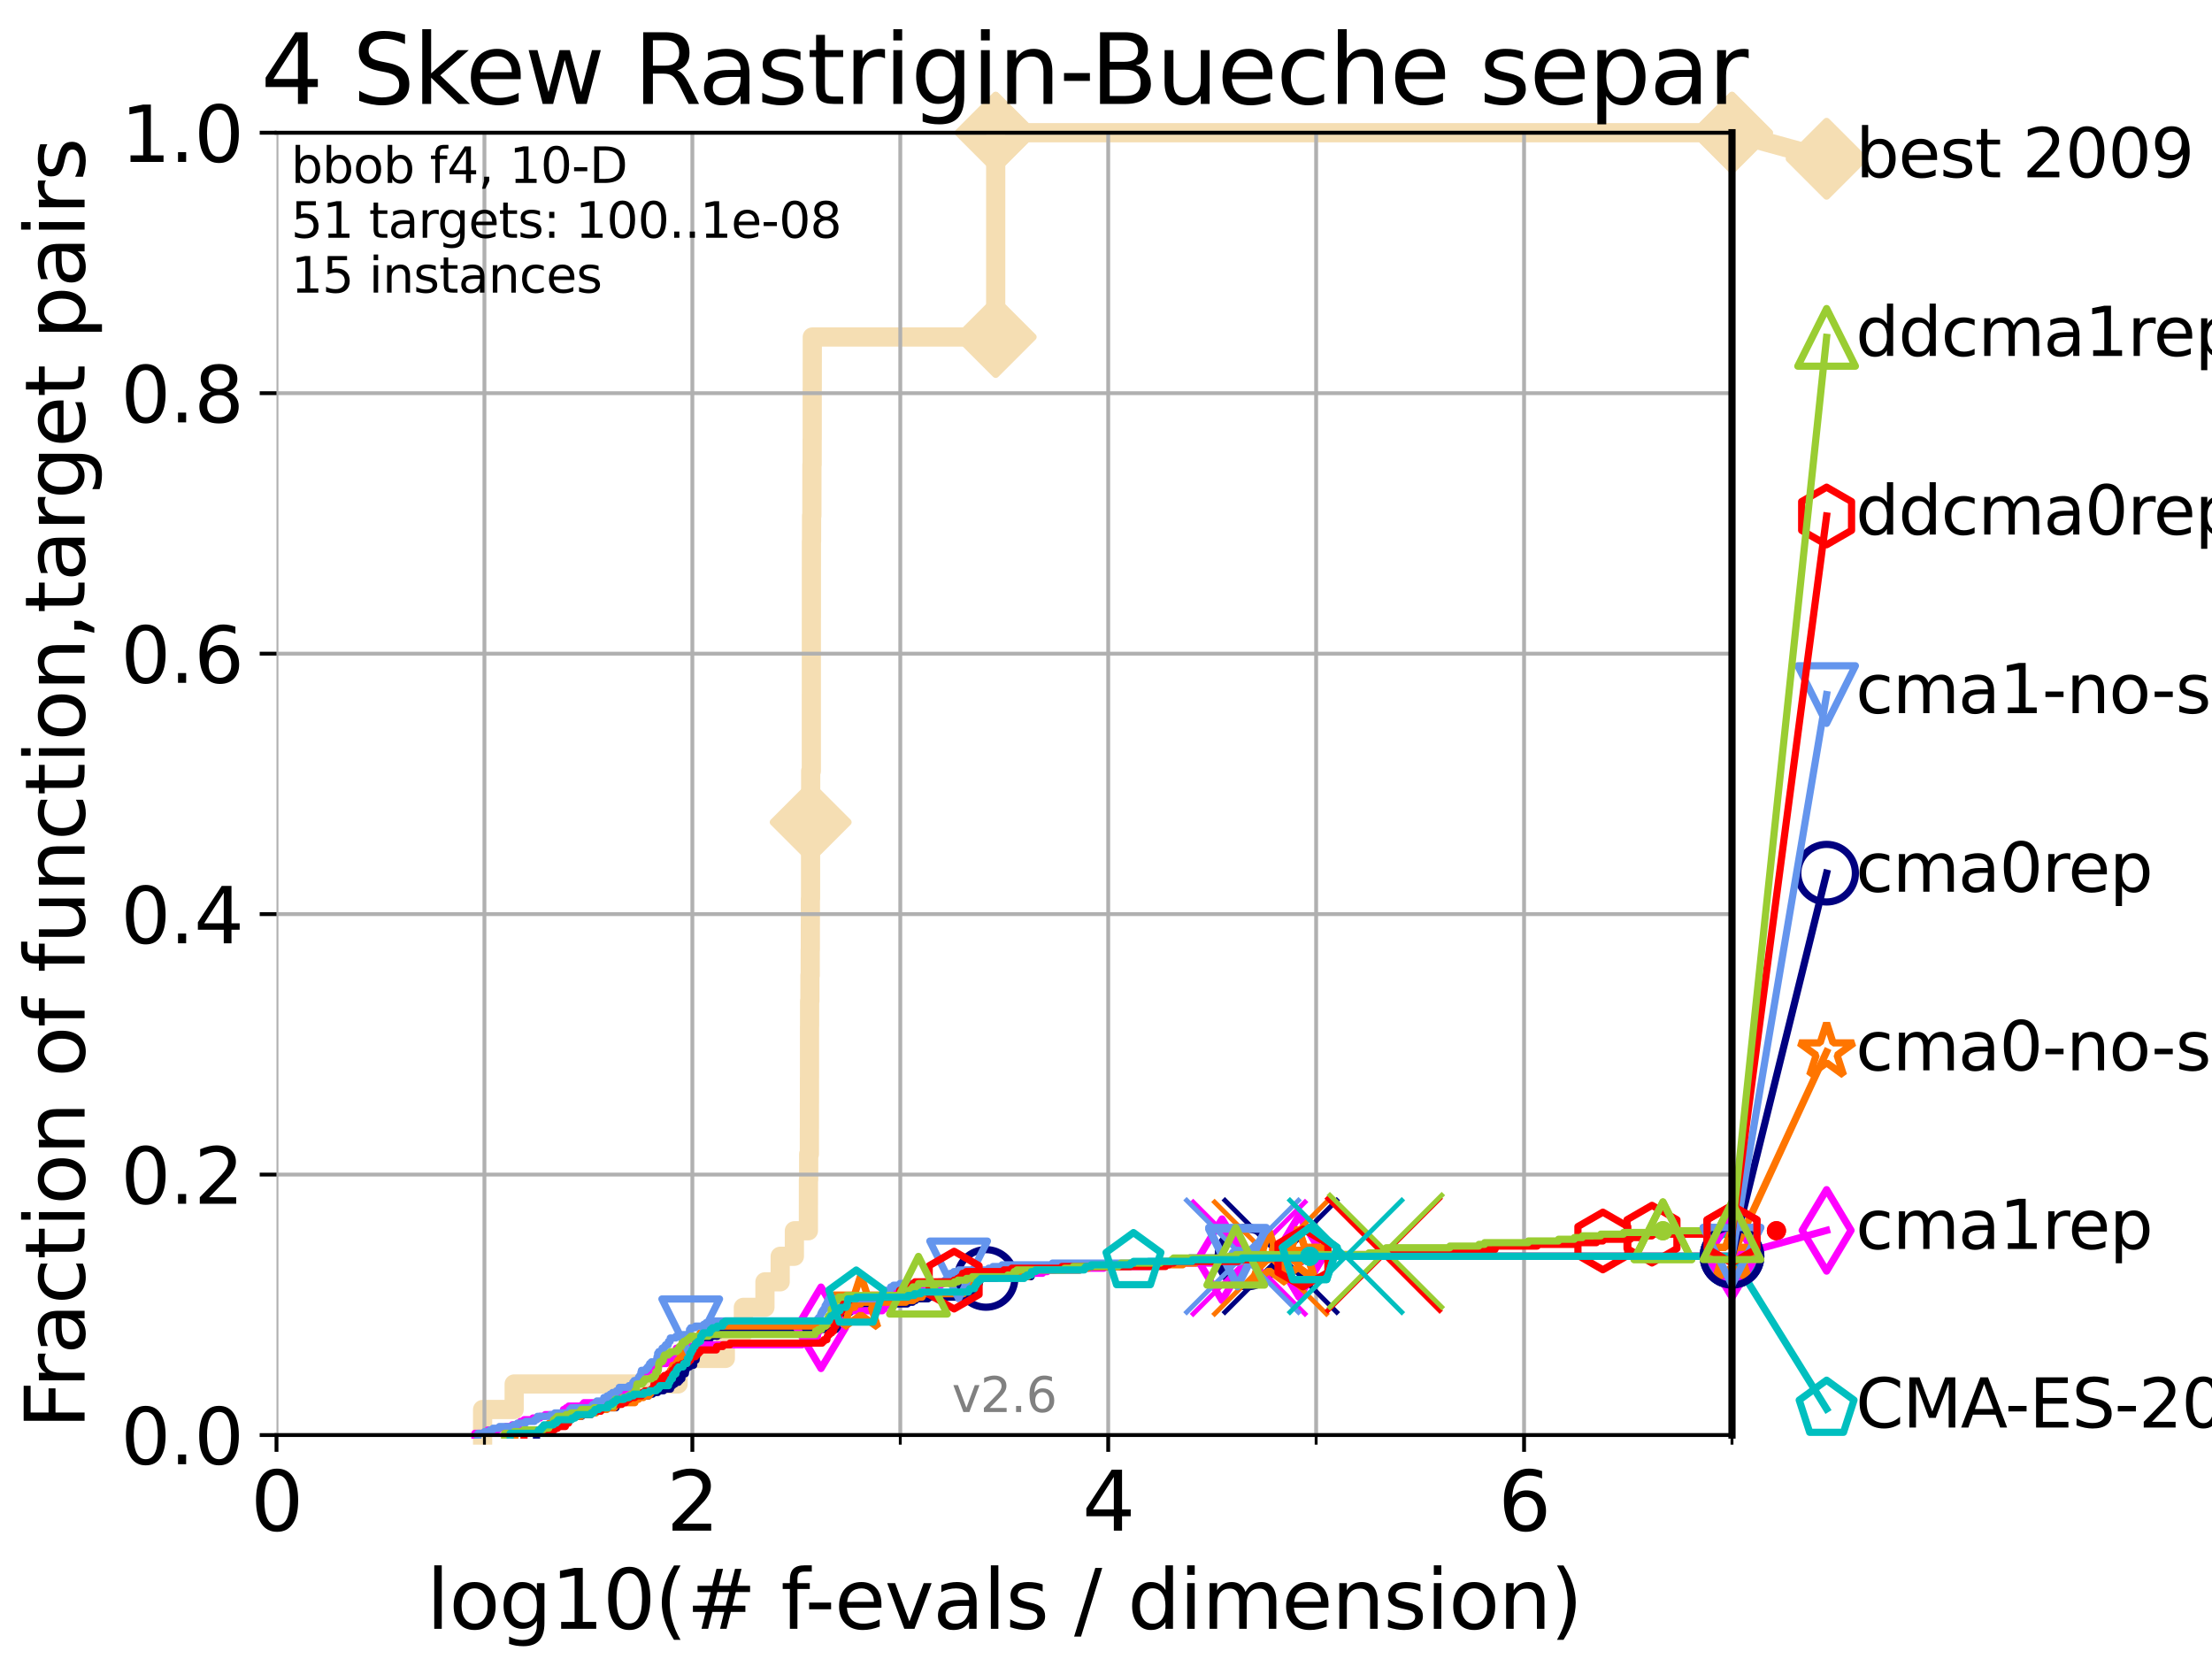 <?xml version="1.0" encoding="utf-8" standalone="no"?>
<!DOCTYPE svg PUBLIC "-//W3C//DTD SVG 1.1//EN"
  "http://www.w3.org/Graphics/SVG/1.1/DTD/svg11.dtd">
<svg xmlns:xlink="http://www.w3.org/1999/xlink" width="460.8pt" height="345.6pt" viewBox="0 0 460.8 345.6" xmlns="http://www.w3.org/2000/svg" version="1.1">
 <defs>
  <style type="text/css">*{stroke-linejoin: round; stroke-linecap: butt}</style>
 </defs>
 <g id="figure_1">
  <g id="patch_1">
   <path d="M 0 345.6 
L 460.8 345.6 
L 460.8 0 
L 0 0 
z
" style="fill: #ffffff"/>
  </g>
  <g id="axes_1">
   <g id="patch_2">
    <path d="M 57.6 298.944 
L 360.806 298.944 
L 360.806 27.648 
L 57.6 27.648 
z
" style="fill: #ffffff"/>
   </g>
   <g id="line2d_1">
    <path d="M 100.535 298.944 
L 100.535 293.624 
L 107.11 293.624 
L 107.11 288.305 
L 141.261 288.305 
L 141.261 282.985 
L 151.103 282.985 
L 151.103 277.666 
L 154.854 277.666 
L 154.854 272.346 
L 159.351 272.346 
L 159.351 267.027 
L 162.528 267.027 
L 162.528 261.707 
L 165.483 261.707 
L 165.483 256.388 
L 168.405 256.388 
L 168.405 251.068 
L 168.41 251.068 
L 168.41 245.749 
L 168.462 245.749 
L 168.462 240.429 
L 168.607 240.429 
L 168.607 235.11 
L 168.617 235.11 
L 168.617 229.79 
L 168.627 229.79 
L 168.627 224.471 
L 168.638 224.471 
L 168.638 213.832 
L 168.653 213.832 
L 168.653 208.512 
L 168.72 208.512 
L 168.72 203.192 
L 168.781 203.192 
L 168.781 197.873 
L 168.807 197.873 
L 168.807 192.553 
L 168.817 192.553 
L 168.817 187.234 
L 168.852 187.234 
L 168.852 176.595 
L 168.857 176.595 
L 168.857 171.275 
L 168.878 171.275 
L 168.878 160.636 
L 169.014 160.636 
L 169.014 144.678 
L 169.019 144.678 
L 169.019 128.719 
L 169.029 128.719 
L 169.029 118.08 
L 169.034 118.08 
L 169.034 112.76 
L 169.065 112.76 
L 169.065 107.441 
L 169.13 107.441 
L 169.13 102.121 
L 169.135 102.121 
L 169.135 96.802 
L 169.185 96.802 
L 169.185 91.482 
L 169.2 91.482 
L 169.2 80.843 
L 169.21 80.843 
L 169.21 75.524 
L 169.215 75.524 
L 169.215 70.204 
L 207.422 70.204 
L 207.422 59.565 
L 207.423 59.565 
L 207.423 54.246 
L 207.423 54.246 
L 207.423 43.607 
L 207.424 43.607 
L 207.424 38.287 
L 207.425 38.287 
L 207.425 27.648 
L 360.806 27.648 
" style="fill: none; stroke: #f5deb3; stroke-width: 4; stroke-linecap: square"/>
   </g>
   <g id="line2d_2">
    <defs>
     <path id="m71c11dd1f3" d="M -0 7.778 
L 7.778 0 
L 0 -7.778 
L -7.778 -0 
z
" style="stroke: #f5deb3; stroke-width: 1.5; stroke-linejoin: miter"/>
    </defs>
    <g>
     <use xlink:href="#m71c11dd1f3" x="168.878" y="171.275" style="fill: #f5deb3; stroke: #f5deb3; stroke-width: 1.5; stroke-linejoin: miter"/>
     <use xlink:href="#m71c11dd1f3" x="207.422" y="70.204" style="fill: #f5deb3; stroke: #f5deb3; stroke-width: 1.5; stroke-linejoin: miter"/>
     <use xlink:href="#m71c11dd1f3" x="207.425" y="27.648" style="fill: #f5deb3; stroke: #f5deb3; stroke-width: 1.5; stroke-linejoin: miter"/>
     <use xlink:href="#m71c11dd1f3" x="207.425" y="27.648" style="fill: #f5deb3; stroke: #f5deb3; stroke-width: 1.5; stroke-linejoin: miter"/>
     <use xlink:href="#m71c11dd1f3" x="360.806" y="27.648" style="fill: #f5deb3; stroke: #f5deb3; stroke-width: 1.5; stroke-linejoin: miter"/>
    </g>
   </g>
   <g id="line2d_3">
    <path style="fill: none; stroke: #f5deb3; stroke-width: 4; stroke-linecap: square"/>
    <g/>
   </g>
   <g id="line2d_4">
    <path d="M 360.806 27.648 
L 380.515 33.074 
" style="fill: none; stroke: #f5deb3; stroke-width: 4; stroke-linecap: square"/>
    <g>
     <use xlink:href="#m71c11dd1f3" x="360.806" y="27.648" style="fill: #f5deb3; stroke: #f5deb3; stroke-width: 1.5; stroke-linejoin: miter"/>
     <use xlink:href="#m71c11dd1f3" x="380.515" y="33.074" style="fill: #f5deb3; stroke: #f5deb3; stroke-width: 1.5; stroke-linejoin: miter"/>
    </g>
   </g>
   <g id="matplotlib.axis_1">
    <g id="xtick_1">
     <g id="line2d_5">
      <path d="M 57.6 298.944 
L 57.6 27.648 
" clip-path="url(#p516a47c794)" style="fill: none; stroke: #b0b0b0; stroke-width: 0.8; stroke-linecap: square"/>
     </g>
     <g id="line2d_6">
      <defs>
       <path id="m521ade257d" d="M 0 0 
L 0 3.5 
" style="stroke: #000000; stroke-width: 0.8"/>
      </defs>
      <g>
       <use xlink:href="#m521ade257d" x="57.6" y="298.944" style="stroke: #000000; stroke-width: 0.8"/>
      </g>
     </g>
     <g id="text_1">
      <!-- 0 -->
      <g transform="translate(52.192 318.861)scale(0.17 -0.17)">
       <defs>
        <path id="DejaVuSans-30" d="M 2034 4250 
Q 1547 4250 1301 3770 
Q 1056 3291 1056 2328 
Q 1056 1369 1301 889 
Q 1547 409 2034 409 
Q 2525 409 2770 889 
Q 3016 1369 3016 2328 
Q 3016 3291 2770 3770 
Q 2525 4250 2034 4250 
z
M 2034 4750 
Q 2819 4750 3233 4129 
Q 3647 3509 3647 2328 
Q 3647 1150 3233 529 
Q 2819 -91 2034 -91 
Q 1250 -91 836 529 
Q 422 1150 422 2328 
Q 422 3509 836 4129 
Q 1250 4750 2034 4750 
z
" transform="scale(0.016)"/>
       </defs>
       <use xlink:href="#DejaVuSans-30"/>
      </g>
     </g>
    </g>
    <g id="xtick_2">
     <g id="line2d_7">
      <path d="M 144.23 298.944 
L 144.23 27.648 
" clip-path="url(#p516a47c794)" style="fill: none; stroke: #b0b0b0; stroke-width: 0.8; stroke-linecap: square"/>
     </g>
     <g id="line2d_8">
      <g>
       <use xlink:href="#m521ade257d" x="144.23" y="298.944" style="stroke: #000000; stroke-width: 0.8"/>
      </g>
     </g>
     <g id="text_2">
      <!-- 2 -->
      <g transform="translate(138.822 318.861)scale(0.17 -0.17)">
       <defs>
        <path id="DejaVuSans-32" d="M 1228 531 
L 3431 531 
L 3431 0 
L 469 0 
L 469 531 
Q 828 903 1448 1529 
Q 2069 2156 2228 2338 
Q 2531 2678 2651 2914 
Q 2772 3150 2772 3378 
Q 2772 3750 2511 3984 
Q 2250 4219 1831 4219 
Q 1534 4219 1204 4116 
Q 875 4013 500 3803 
L 500 4441 
Q 881 4594 1212 4672 
Q 1544 4750 1819 4750 
Q 2544 4750 2975 4387 
Q 3406 4025 3406 3419 
Q 3406 3131 3298 2873 
Q 3191 2616 2906 2266 
Q 2828 2175 2409 1742 
Q 1991 1309 1228 531 
z
" transform="scale(0.016)"/>
       </defs>
       <use xlink:href="#DejaVuSans-32"/>
      </g>
     </g>
    </g>
    <g id="xtick_3">
     <g id="line2d_9">
      <path d="M 230.861 298.944 
L 230.861 27.648 
" clip-path="url(#p516a47c794)" style="fill: none; stroke: #b0b0b0; stroke-width: 0.8; stroke-linecap: square"/>
     </g>
     <g id="line2d_10">
      <g>
       <use xlink:href="#m521ade257d" x="230.861" y="298.944" style="stroke: #000000; stroke-width: 0.8"/>
      </g>
     </g>
     <g id="text_3">
      <!-- 4 -->
      <g transform="translate(225.453 318.861)scale(0.17 -0.17)">
       <defs>
        <path id="DejaVuSans-34" d="M 2419 4116 
L 825 1625 
L 2419 1625 
L 2419 4116 
z
M 2253 4666 
L 3047 4666 
L 3047 1625 
L 3713 1625 
L 3713 1100 
L 3047 1100 
L 3047 0 
L 2419 0 
L 2419 1100 
L 313 1100 
L 313 1709 
L 2253 4666 
z
" transform="scale(0.016)"/>
       </defs>
       <use xlink:href="#DejaVuSans-34"/>
      </g>
     </g>
    </g>
    <g id="xtick_4">
     <g id="line2d_11">
      <path d="M 317.491 298.944 
L 317.491 27.648 
" clip-path="url(#p516a47c794)" style="fill: none; stroke: #b0b0b0; stroke-width: 0.8; stroke-linecap: square"/>
     </g>
     <g id="line2d_12">
      <g>
       <use xlink:href="#m521ade257d" x="317.491" y="298.944" style="stroke: #000000; stroke-width: 0.8"/>
      </g>
     </g>
     <g id="text_4">
      <!-- 6 -->
      <g transform="translate(312.083 318.861)scale(0.17 -0.17)">
       <defs>
        <path id="DejaVuSans-36" d="M 2113 2584 
Q 1688 2584 1439 2293 
Q 1191 2003 1191 1497 
Q 1191 994 1439 701 
Q 1688 409 2113 409 
Q 2538 409 2786 701 
Q 3034 994 3034 1497 
Q 3034 2003 2786 2293 
Q 2538 2584 2113 2584 
z
M 3366 4563 
L 3366 3988 
Q 3128 4100 2886 4159 
Q 2644 4219 2406 4219 
Q 1781 4219 1451 3797 
Q 1122 3375 1075 2522 
Q 1259 2794 1537 2939 
Q 1816 3084 2150 3084 
Q 2853 3084 3261 2657 
Q 3669 2231 3669 1497 
Q 3669 778 3244 343 
Q 2819 -91 2113 -91 
Q 1303 -91 875 529 
Q 447 1150 447 2328 
Q 447 3434 972 4092 
Q 1497 4750 2381 4750 
Q 2619 4750 2861 4703 
Q 3103 4656 3366 4563 
z
" transform="scale(0.016)"/>
       </defs>
       <use xlink:href="#DejaVuSans-36"/>
      </g>
     </g>
    </g>
    <g id="xtick_5">
     <g id="line2d_13">
      <path d="M 100.915 298.944 
L 100.915 27.648 
" clip-path="url(#p516a47c794)" style="fill: none; stroke: #b0b0b0; stroke-width: 0.8; stroke-linecap: square"/>
     </g>
     <g id="line2d_14">
      <defs>
       <path id="m1d5a6c0f93" d="M 0 0 
L 0 2 
" style="stroke: #000000; stroke-width: 0.6"/>
      </defs>
      <g>
       <use xlink:href="#m1d5a6c0f93" x="100.915" y="298.944" style="stroke: #000000; stroke-width: 0.6"/>
      </g>
     </g>
    </g>
    <g id="xtick_6">
     <g id="line2d_15">
      <path d="M 187.546 298.944 
L 187.546 27.648 
" clip-path="url(#p516a47c794)" style="fill: none; stroke: #b0b0b0; stroke-width: 0.8; stroke-linecap: square"/>
     </g>
     <g id="line2d_16">
      <g>
       <use xlink:href="#m1d5a6c0f93" x="187.546" y="298.944" style="stroke: #000000; stroke-width: 0.6"/>
      </g>
     </g>
    </g>
    <g id="xtick_7">
     <g id="line2d_17">
      <path d="M 274.176 298.944 
L 274.176 27.648 
" clip-path="url(#p516a47c794)" style="fill: none; stroke: #b0b0b0; stroke-width: 0.8; stroke-linecap: square"/>
     </g>
     <g id="line2d_18">
      <g>
       <use xlink:href="#m1d5a6c0f93" x="274.176" y="298.944" style="stroke: #000000; stroke-width: 0.6"/>
      </g>
     </g>
    </g>
    <g id="xtick_8">
     <g id="line2d_19">
      <path d="M 360.806 298.944 
L 360.806 27.648 
" clip-path="url(#p516a47c794)" style="fill: none; stroke: #b0b0b0; stroke-width: 0.8; stroke-linecap: square"/>
     </g>
     <g id="line2d_20">
      <g>
       <use xlink:href="#m1d5a6c0f93" x="360.806" y="298.944" style="stroke: #000000; stroke-width: 0.6"/>
      </g>
     </g>
    </g>
    <g id="text_5">
     <!-- log10(# f-evals / dimension) -->
     <g transform="translate(88.823 339.314)scale(0.17 -0.17)">
      <defs>
       <path id="DejaVuSans-6c" d="M 603 4863 
L 1178 4863 
L 1178 0 
L 603 0 
L 603 4863 
z
" transform="scale(0.016)"/>
       <path id="DejaVuSans-6f" d="M 1959 3097 
Q 1497 3097 1228 2736 
Q 959 2375 959 1747 
Q 959 1119 1226 758 
Q 1494 397 1959 397 
Q 2419 397 2687 759 
Q 2956 1122 2956 1747 
Q 2956 2369 2687 2733 
Q 2419 3097 1959 3097 
z
M 1959 3584 
Q 2709 3584 3137 3096 
Q 3566 2609 3566 1747 
Q 3566 888 3137 398 
Q 2709 -91 1959 -91 
Q 1206 -91 779 398 
Q 353 888 353 1747 
Q 353 2609 779 3096 
Q 1206 3584 1959 3584 
z
" transform="scale(0.016)"/>
       <path id="DejaVuSans-67" d="M 2906 1791 
Q 2906 2416 2648 2759 
Q 2391 3103 1925 3103 
Q 1463 3103 1205 2759 
Q 947 2416 947 1791 
Q 947 1169 1205 825 
Q 1463 481 1925 481 
Q 2391 481 2648 825 
Q 2906 1169 2906 1791 
z
M 3481 434 
Q 3481 -459 3084 -895 
Q 2688 -1331 1869 -1331 
Q 1566 -1331 1297 -1286 
Q 1028 -1241 775 -1147 
L 775 -588 
Q 1028 -725 1275 -790 
Q 1522 -856 1778 -856 
Q 2344 -856 2625 -561 
Q 2906 -266 2906 331 
L 2906 616 
Q 2728 306 2450 153 
Q 2172 0 1784 0 
Q 1141 0 747 490 
Q 353 981 353 1791 
Q 353 2603 747 3093 
Q 1141 3584 1784 3584 
Q 2172 3584 2450 3431 
Q 2728 3278 2906 2969 
L 2906 3500 
L 3481 3500 
L 3481 434 
z
" transform="scale(0.016)"/>
       <path id="DejaVuSans-31" d="M 794 531 
L 1825 531 
L 1825 4091 
L 703 3866 
L 703 4441 
L 1819 4666 
L 2450 4666 
L 2450 531 
L 3481 531 
L 3481 0 
L 794 0 
L 794 531 
z
" transform="scale(0.016)"/>
       <path id="DejaVuSans-28" d="M 1984 4856 
Q 1566 4138 1362 3434 
Q 1159 2731 1159 2009 
Q 1159 1288 1364 580 
Q 1569 -128 1984 -844 
L 1484 -844 
Q 1016 -109 783 600 
Q 550 1309 550 2009 
Q 550 2706 781 3412 
Q 1013 4119 1484 4856 
L 1984 4856 
z
" transform="scale(0.016)"/>
       <path id="DejaVuSans-23" d="M 3272 2816 
L 2363 2816 
L 2100 1772 
L 3016 1772 
L 3272 2816 
z
M 2803 4594 
L 2478 3297 
L 3391 3297 
L 3719 4594 
L 4219 4594 
L 3897 3297 
L 4872 3297 
L 4872 2816 
L 3775 2816 
L 3519 1772 
L 4513 1772 
L 4513 1294 
L 3397 1294 
L 3072 0 
L 2572 0 
L 2894 1294 
L 1978 1294 
L 1656 0 
L 1153 0 
L 1478 1294 
L 494 1294 
L 494 1772 
L 1594 1772 
L 1856 2816 
L 850 2816 
L 850 3297 
L 1978 3297 
L 2297 4594 
L 2803 4594 
z
" transform="scale(0.016)"/>
       <path id="DejaVuSans-20" transform="scale(0.016)"/>
       <path id="DejaVuSans-66" d="M 2375 4863 
L 2375 4384 
L 1825 4384 
Q 1516 4384 1395 4259 
Q 1275 4134 1275 3809 
L 1275 3500 
L 2222 3500 
L 2222 3053 
L 1275 3053 
L 1275 0 
L 697 0 
L 697 3053 
L 147 3053 
L 147 3500 
L 697 3500 
L 697 3744 
Q 697 4328 969 4595 
Q 1241 4863 1831 4863 
L 2375 4863 
z
" transform="scale(0.016)"/>
       <path id="DejaVuSans-2d" d="M 313 2009 
L 1997 2009 
L 1997 1497 
L 313 1497 
L 313 2009 
z
" transform="scale(0.016)"/>
       <path id="DejaVuSans-65" d="M 3597 1894 
L 3597 1613 
L 953 1613 
Q 991 1019 1311 708 
Q 1631 397 2203 397 
Q 2534 397 2845 478 
Q 3156 559 3463 722 
L 3463 178 
Q 3153 47 2828 -22 
Q 2503 -91 2169 -91 
Q 1331 -91 842 396 
Q 353 884 353 1716 
Q 353 2575 817 3079 
Q 1281 3584 2069 3584 
Q 2775 3584 3186 3129 
Q 3597 2675 3597 1894 
z
M 3022 2063 
Q 3016 2534 2758 2815 
Q 2500 3097 2075 3097 
Q 1594 3097 1305 2825 
Q 1016 2553 972 2059 
L 3022 2063 
z
" transform="scale(0.016)"/>
       <path id="DejaVuSans-76" d="M 191 3500 
L 800 3500 
L 1894 563 
L 2988 3500 
L 3597 3500 
L 2284 0 
L 1503 0 
L 191 3500 
z
" transform="scale(0.016)"/>
       <path id="DejaVuSans-61" d="M 2194 1759 
Q 1497 1759 1228 1600 
Q 959 1441 959 1056 
Q 959 750 1161 570 
Q 1363 391 1709 391 
Q 2188 391 2477 730 
Q 2766 1069 2766 1631 
L 2766 1759 
L 2194 1759 
z
M 3341 1997 
L 3341 0 
L 2766 0 
L 2766 531 
Q 2569 213 2275 61 
Q 1981 -91 1556 -91 
Q 1019 -91 701 211 
Q 384 513 384 1019 
Q 384 1609 779 1909 
Q 1175 2209 1959 2209 
L 2766 2209 
L 2766 2266 
Q 2766 2663 2505 2880 
Q 2244 3097 1772 3097 
Q 1472 3097 1187 3025 
Q 903 2953 641 2809 
L 641 3341 
Q 956 3463 1253 3523 
Q 1550 3584 1831 3584 
Q 2591 3584 2966 3190 
Q 3341 2797 3341 1997 
z
" transform="scale(0.016)"/>
       <path id="DejaVuSans-73" d="M 2834 3397 
L 2834 2853 
Q 2591 2978 2328 3040 
Q 2066 3103 1784 3103 
Q 1356 3103 1142 2972 
Q 928 2841 928 2578 
Q 928 2378 1081 2264 
Q 1234 2150 1697 2047 
L 1894 2003 
Q 2506 1872 2764 1633 
Q 3022 1394 3022 966 
Q 3022 478 2636 193 
Q 2250 -91 1575 -91 
Q 1294 -91 989 -36 
Q 684 19 347 128 
L 347 722 
Q 666 556 975 473 
Q 1284 391 1588 391 
Q 1994 391 2212 530 
Q 2431 669 2431 922 
Q 2431 1156 2273 1281 
Q 2116 1406 1581 1522 
L 1381 1569 
Q 847 1681 609 1914 
Q 372 2147 372 2553 
Q 372 3047 722 3315 
Q 1072 3584 1716 3584 
Q 2034 3584 2315 3537 
Q 2597 3491 2834 3397 
z
" transform="scale(0.016)"/>
       <path id="DejaVuSans-2f" d="M 1625 4666 
L 2156 4666 
L 531 -594 
L 0 -594 
L 1625 4666 
z
" transform="scale(0.016)"/>
       <path id="DejaVuSans-64" d="M 2906 2969 
L 2906 4863 
L 3481 4863 
L 3481 0 
L 2906 0 
L 2906 525 
Q 2725 213 2448 61 
Q 2172 -91 1784 -91 
Q 1150 -91 751 415 
Q 353 922 353 1747 
Q 353 2572 751 3078 
Q 1150 3584 1784 3584 
Q 2172 3584 2448 3432 
Q 2725 3281 2906 2969 
z
M 947 1747 
Q 947 1113 1208 752 
Q 1469 391 1925 391 
Q 2381 391 2643 752 
Q 2906 1113 2906 1747 
Q 2906 2381 2643 2742 
Q 2381 3103 1925 3103 
Q 1469 3103 1208 2742 
Q 947 2381 947 1747 
z
" transform="scale(0.016)"/>
       <path id="DejaVuSans-69" d="M 603 3500 
L 1178 3500 
L 1178 0 
L 603 0 
L 603 3500 
z
M 603 4863 
L 1178 4863 
L 1178 4134 
L 603 4134 
L 603 4863 
z
" transform="scale(0.016)"/>
       <path id="DejaVuSans-6d" d="M 3328 2828 
Q 3544 3216 3844 3400 
Q 4144 3584 4550 3584 
Q 5097 3584 5394 3201 
Q 5691 2819 5691 2113 
L 5691 0 
L 5113 0 
L 5113 2094 
Q 5113 2597 4934 2840 
Q 4756 3084 4391 3084 
Q 3944 3084 3684 2787 
Q 3425 2491 3425 1978 
L 3425 0 
L 2847 0 
L 2847 2094 
Q 2847 2600 2669 2842 
Q 2491 3084 2119 3084 
Q 1678 3084 1418 2786 
Q 1159 2488 1159 1978 
L 1159 0 
L 581 0 
L 581 3500 
L 1159 3500 
L 1159 2956 
Q 1356 3278 1631 3431 
Q 1906 3584 2284 3584 
Q 2666 3584 2933 3390 
Q 3200 3197 3328 2828 
z
" transform="scale(0.016)"/>
       <path id="DejaVuSans-6e" d="M 3513 2113 
L 3513 0 
L 2938 0 
L 2938 2094 
Q 2938 2591 2744 2837 
Q 2550 3084 2163 3084 
Q 1697 3084 1428 2787 
Q 1159 2491 1159 1978 
L 1159 0 
L 581 0 
L 581 3500 
L 1159 3500 
L 1159 2956 
Q 1366 3272 1645 3428 
Q 1925 3584 2291 3584 
Q 2894 3584 3203 3211 
Q 3513 2838 3513 2113 
z
" transform="scale(0.016)"/>
       <path id="DejaVuSans-29" d="M 513 4856 
L 1013 4856 
Q 1481 4119 1714 3412 
Q 1947 2706 1947 2009 
Q 1947 1309 1714 600 
Q 1481 -109 1013 -844 
L 513 -844 
Q 928 -128 1133 580 
Q 1338 1288 1338 2009 
Q 1338 2731 1133 3434 
Q 928 4138 513 4856 
z
" transform="scale(0.016)"/>
      </defs>
      <use xlink:href="#DejaVuSans-6c"/>
      <use xlink:href="#DejaVuSans-6f" x="27.783"/>
      <use xlink:href="#DejaVuSans-67" x="88.965"/>
      <use xlink:href="#DejaVuSans-31" x="152.441"/>
      <use xlink:href="#DejaVuSans-30" x="216.064"/>
      <use xlink:href="#DejaVuSans-28" x="279.688"/>
      <use xlink:href="#DejaVuSans-23" x="318.701"/>
      <use xlink:href="#DejaVuSans-20" x="402.49"/>
      <use xlink:href="#DejaVuSans-66" x="434.277"/>
      <use xlink:href="#DejaVuSans-2d" x="463.982"/>
      <use xlink:href="#DejaVuSans-65" x="500.066"/>
      <use xlink:href="#DejaVuSans-76" x="561.59"/>
      <use xlink:href="#DejaVuSans-61" x="620.77"/>
      <use xlink:href="#DejaVuSans-6c" x="682.049"/>
      <use xlink:href="#DejaVuSans-73" x="709.832"/>
      <use xlink:href="#DejaVuSans-20" x="761.932"/>
      <use xlink:href="#DejaVuSans-2f" x="793.719"/>
      <use xlink:href="#DejaVuSans-20" x="827.41"/>
      <use xlink:href="#DejaVuSans-64" x="859.197"/>
      <use xlink:href="#DejaVuSans-69" x="922.674"/>
      <use xlink:href="#DejaVuSans-6d" x="950.457"/>
      <use xlink:href="#DejaVuSans-65" x="1047.869"/>
      <use xlink:href="#DejaVuSans-6e" x="1109.393"/>
      <use xlink:href="#DejaVuSans-73" x="1172.771"/>
      <use xlink:href="#DejaVuSans-69" x="1224.871"/>
      <use xlink:href="#DejaVuSans-6f" x="1252.654"/>
      <use xlink:href="#DejaVuSans-6e" x="1313.836"/>
      <use xlink:href="#DejaVuSans-29" x="1377.215"/>
     </g>
    </g>
   </g>
   <g id="matplotlib.axis_2">
    <g id="ytick_1">
     <g id="line2d_21">
      <path d="M 57.6 298.944 
L 360.806 298.944 
" clip-path="url(#p516a47c794)" style="fill: none; stroke: #b0b0b0; stroke-width: 0.8; stroke-linecap: square"/>
     </g>
     <g id="line2d_22">
      <defs>
       <path id="mb7e0003549" d="M 0 0 
L -3.5 0 
" style="stroke: #000000; stroke-width: 0.8"/>
      </defs>
      <g>
       <use xlink:href="#mb7e0003549" x="57.6" y="298.944" style="stroke: #000000; stroke-width: 0.8"/>
      </g>
     </g>
     <g id="text_6">
      <!-- 0.0 -->
      <g transform="translate(25.155 305.023)scale(0.16 -0.16)">
       <defs>
        <path id="DejaVuSans-2e" d="M 684 794 
L 1344 794 
L 1344 0 
L 684 0 
L 684 794 
z
" transform="scale(0.016)"/>
       </defs>
       <use xlink:href="#DejaVuSans-30"/>
       <use xlink:href="#DejaVuSans-2e" x="63.623"/>
       <use xlink:href="#DejaVuSans-30" x="95.41"/>
      </g>
     </g>
    </g>
    <g id="ytick_2">
     <g id="line2d_23">
      <path d="M 57.6 244.685 
L 360.806 244.685 
" clip-path="url(#p516a47c794)" style="fill: none; stroke: #b0b0b0; stroke-width: 0.8; stroke-linecap: square"/>
     </g>
     <g id="line2d_24">
      <g>
       <use xlink:href="#mb7e0003549" x="57.6" y="244.685" style="stroke: #000000; stroke-width: 0.8"/>
      </g>
     </g>
     <g id="text_7">
      <!-- 0.2 -->
      <g transform="translate(25.155 250.764)scale(0.16 -0.16)">
       <use xlink:href="#DejaVuSans-30"/>
       <use xlink:href="#DejaVuSans-2e" x="63.623"/>
       <use xlink:href="#DejaVuSans-32" x="95.41"/>
      </g>
     </g>
    </g>
    <g id="ytick_3">
     <g id="line2d_25">
      <path d="M 57.6 190.426 
L 360.806 190.426 
" clip-path="url(#p516a47c794)" style="fill: none; stroke: #b0b0b0; stroke-width: 0.8; stroke-linecap: square"/>
     </g>
     <g id="line2d_26">
      <g>
       <use xlink:href="#mb7e0003549" x="57.6" y="190.426" style="stroke: #000000; stroke-width: 0.8"/>
      </g>
     </g>
     <g id="text_8">
      <!-- 0.4 -->
      <g transform="translate(25.155 196.504)scale(0.16 -0.16)">
       <use xlink:href="#DejaVuSans-30"/>
       <use xlink:href="#DejaVuSans-2e" x="63.623"/>
       <use xlink:href="#DejaVuSans-34" x="95.41"/>
      </g>
     </g>
    </g>
    <g id="ytick_4">
     <g id="line2d_27">
      <path d="M 57.6 136.166 
L 360.806 136.166 
" clip-path="url(#p516a47c794)" style="fill: none; stroke: #b0b0b0; stroke-width: 0.8; stroke-linecap: square"/>
     </g>
     <g id="line2d_28">
      <g>
       <use xlink:href="#mb7e0003549" x="57.6" y="136.166" style="stroke: #000000; stroke-width: 0.8"/>
      </g>
     </g>
     <g id="text_9">
      <!-- 0.6 -->
      <g transform="translate(25.155 142.245)scale(0.16 -0.16)">
       <use xlink:href="#DejaVuSans-30"/>
       <use xlink:href="#DejaVuSans-2e" x="63.623"/>
       <use xlink:href="#DejaVuSans-36" x="95.41"/>
      </g>
     </g>
    </g>
    <g id="ytick_5">
     <g id="line2d_29">
      <path d="M 57.6 81.907 
L 360.806 81.907 
" clip-path="url(#p516a47c794)" style="fill: none; stroke: #b0b0b0; stroke-width: 0.8; stroke-linecap: square"/>
     </g>
     <g id="line2d_30">
      <g>
       <use xlink:href="#mb7e0003549" x="57.6" y="81.907" style="stroke: #000000; stroke-width: 0.8"/>
      </g>
     </g>
     <g id="text_10">
      <!-- 0.8 -->
      <g transform="translate(25.155 87.986)scale(0.16 -0.16)">
       <defs>
        <path id="DejaVuSans-38" d="M 2034 2216 
Q 1584 2216 1326 1975 
Q 1069 1734 1069 1313 
Q 1069 891 1326 650 
Q 1584 409 2034 409 
Q 2484 409 2743 651 
Q 3003 894 3003 1313 
Q 3003 1734 2745 1975 
Q 2488 2216 2034 2216 
z
M 1403 2484 
Q 997 2584 770 2862 
Q 544 3141 544 3541 
Q 544 4100 942 4425 
Q 1341 4750 2034 4750 
Q 2731 4750 3128 4425 
Q 3525 4100 3525 3541 
Q 3525 3141 3298 2862 
Q 3072 2584 2669 2484 
Q 3125 2378 3379 2068 
Q 3634 1759 3634 1313 
Q 3634 634 3220 271 
Q 2806 -91 2034 -91 
Q 1263 -91 848 271 
Q 434 634 434 1313 
Q 434 1759 690 2068 
Q 947 2378 1403 2484 
z
M 1172 3481 
Q 1172 3119 1398 2916 
Q 1625 2713 2034 2713 
Q 2441 2713 2670 2916 
Q 2900 3119 2900 3481 
Q 2900 3844 2670 4047 
Q 2441 4250 2034 4250 
Q 1625 4250 1398 4047 
Q 1172 3844 1172 3481 
z
" transform="scale(0.016)"/>
       </defs>
       <use xlink:href="#DejaVuSans-30"/>
       <use xlink:href="#DejaVuSans-2e" x="63.623"/>
       <use xlink:href="#DejaVuSans-38" x="95.41"/>
      </g>
     </g>
    </g>
    <g id="ytick_6">
     <g id="line2d_31">
      <path d="M 57.6 27.648 
L 360.806 27.648 
" clip-path="url(#p516a47c794)" style="fill: none; stroke: #b0b0b0; stroke-width: 0.8; stroke-linecap: square"/>
     </g>
     <g id="line2d_32">
      <g>
       <use xlink:href="#mb7e0003549" x="57.6" y="27.648" style="stroke: #000000; stroke-width: 0.8"/>
      </g>
     </g>
     <g id="text_11">
      <!-- 1.0 -->
      <g transform="translate(25.155 33.727)scale(0.16 -0.16)">
       <use xlink:href="#DejaVuSans-31"/>
       <use xlink:href="#DejaVuSans-2e" x="63.623"/>
       <use xlink:href="#DejaVuSans-30" x="95.41"/>
      </g>
     </g>
    </g>
    <g id="text_12">
     <!-- Fraction of function,target pairs -->
     <g transform="translate(17.62 297.681)rotate(-90)scale(0.17 -0.17)">
      <defs>
       <path id="DejaVuSans-46" d="M 628 4666 
L 3309 4666 
L 3309 4134 
L 1259 4134 
L 1259 2759 
L 3109 2759 
L 3109 2228 
L 1259 2228 
L 1259 0 
L 628 0 
L 628 4666 
z
" transform="scale(0.016)"/>
       <path id="DejaVuSans-72" d="M 2631 2963 
Q 2534 3019 2420 3045 
Q 2306 3072 2169 3072 
Q 1681 3072 1420 2755 
Q 1159 2438 1159 1844 
L 1159 0 
L 581 0 
L 581 3500 
L 1159 3500 
L 1159 2956 
Q 1341 3275 1631 3429 
Q 1922 3584 2338 3584 
Q 2397 3584 2469 3576 
Q 2541 3569 2628 3553 
L 2631 2963 
z
" transform="scale(0.016)"/>
       <path id="DejaVuSans-63" d="M 3122 3366 
L 3122 2828 
Q 2878 2963 2633 3030 
Q 2388 3097 2138 3097 
Q 1578 3097 1268 2742 
Q 959 2388 959 1747 
Q 959 1106 1268 751 
Q 1578 397 2138 397 
Q 2388 397 2633 464 
Q 2878 531 3122 666 
L 3122 134 
Q 2881 22 2623 -34 
Q 2366 -91 2075 -91 
Q 1284 -91 818 406 
Q 353 903 353 1747 
Q 353 2603 823 3093 
Q 1294 3584 2113 3584 
Q 2378 3584 2631 3529 
Q 2884 3475 3122 3366 
z
" transform="scale(0.016)"/>
       <path id="DejaVuSans-74" d="M 1172 4494 
L 1172 3500 
L 2356 3500 
L 2356 3053 
L 1172 3053 
L 1172 1153 
Q 1172 725 1289 603 
Q 1406 481 1766 481 
L 2356 481 
L 2356 0 
L 1766 0 
Q 1100 0 847 248 
Q 594 497 594 1153 
L 594 3053 
L 172 3053 
L 172 3500 
L 594 3500 
L 594 4494 
L 1172 4494 
z
" transform="scale(0.016)"/>
       <path id="DejaVuSans-75" d="M 544 1381 
L 544 3500 
L 1119 3500 
L 1119 1403 
Q 1119 906 1312 657 
Q 1506 409 1894 409 
Q 2359 409 2629 706 
Q 2900 1003 2900 1516 
L 2900 3500 
L 3475 3500 
L 3475 0 
L 2900 0 
L 2900 538 
Q 2691 219 2414 64 
Q 2138 -91 1772 -91 
Q 1169 -91 856 284 
Q 544 659 544 1381 
z
M 1991 3584 
L 1991 3584 
z
" transform="scale(0.016)"/>
       <path id="DejaVuSans-2c" d="M 750 794 
L 1409 794 
L 1409 256 
L 897 -744 
L 494 -744 
L 750 256 
L 750 794 
z
" transform="scale(0.016)"/>
       <path id="DejaVuSans-70" d="M 1159 525 
L 1159 -1331 
L 581 -1331 
L 581 3500 
L 1159 3500 
L 1159 2969 
Q 1341 3281 1617 3432 
Q 1894 3584 2278 3584 
Q 2916 3584 3314 3078 
Q 3713 2572 3713 1747 
Q 3713 922 3314 415 
Q 2916 -91 2278 -91 
Q 1894 -91 1617 61 
Q 1341 213 1159 525 
z
M 3116 1747 
Q 3116 2381 2855 2742 
Q 2594 3103 2138 3103 
Q 1681 3103 1420 2742 
Q 1159 2381 1159 1747 
Q 1159 1113 1420 752 
Q 1681 391 2138 391 
Q 2594 391 2855 752 
Q 3116 1113 3116 1747 
z
" transform="scale(0.016)"/>
      </defs>
      <use xlink:href="#DejaVuSans-46"/>
      <use xlink:href="#DejaVuSans-72" x="50.27"/>
      <use xlink:href="#DejaVuSans-61" x="91.383"/>
      <use xlink:href="#DejaVuSans-63" x="152.662"/>
      <use xlink:href="#DejaVuSans-74" x="207.643"/>
      <use xlink:href="#DejaVuSans-69" x="246.852"/>
      <use xlink:href="#DejaVuSans-6f" x="274.635"/>
      <use xlink:href="#DejaVuSans-6e" x="335.816"/>
      <use xlink:href="#DejaVuSans-20" x="399.195"/>
      <use xlink:href="#DejaVuSans-6f" x="430.982"/>
      <use xlink:href="#DejaVuSans-66" x="492.164"/>
      <use xlink:href="#DejaVuSans-20" x="527.369"/>
      <use xlink:href="#DejaVuSans-66" x="559.156"/>
      <use xlink:href="#DejaVuSans-75" x="594.361"/>
      <use xlink:href="#DejaVuSans-6e" x="657.74"/>
      <use xlink:href="#DejaVuSans-63" x="721.119"/>
      <use xlink:href="#DejaVuSans-74" x="776.1"/>
      <use xlink:href="#DejaVuSans-69" x="815.309"/>
      <use xlink:href="#DejaVuSans-6f" x="843.092"/>
      <use xlink:href="#DejaVuSans-6e" x="904.273"/>
      <use xlink:href="#DejaVuSans-2c" x="967.652"/>
      <use xlink:href="#DejaVuSans-74" x="999.439"/>
      <use xlink:href="#DejaVuSans-61" x="1038.648"/>
      <use xlink:href="#DejaVuSans-72" x="1099.928"/>
      <use xlink:href="#DejaVuSans-67" x="1139.291"/>
      <use xlink:href="#DejaVuSans-65" x="1202.768"/>
      <use xlink:href="#DejaVuSans-74" x="1264.291"/>
      <use xlink:href="#DejaVuSans-20" x="1303.5"/>
      <use xlink:href="#DejaVuSans-70" x="1335.287"/>
      <use xlink:href="#DejaVuSans-61" x="1398.764"/>
      <use xlink:href="#DejaVuSans-69" x="1460.043"/>
      <use xlink:href="#DejaVuSans-72" x="1487.826"/>
      <use xlink:href="#DejaVuSans-73" x="1528.939"/>
     </g>
    </g>
   </g>
   <g id="line2d_33">
    <defs>
     <path id="m9d4cae72a5" d="M 0 1.5 
C 0.398 1.5 0.779 1.342 1.061 1.061 
C 1.342 0.779 1.5 0.398 1.5 0 
C 1.5 -0.398 1.342 -0.779 1.061 -1.061 
C 0.779 -1.342 0.398 -1.5 0 -1.5 
C -0.398 -1.5 -0.779 -1.342 -1.061 -1.061 
C -1.342 -0.779 -1.5 -0.398 -1.5 0 
C -1.5 0.398 -1.342 0.779 -1.061 1.061 
C -0.779 1.342 -0.398 1.5 0 1.5 
z
" style="stroke: #f5deb3"/>
    </defs>
    <g>
     <use xlink:href="#m9d4cae72a5" x="207.425" y="27.648" style="fill: #f5deb3; stroke: #f5deb3"/>
     <use xlink:href="#m9d4cae72a5" x="207.425" y="27.648" style="fill: #f5deb3; stroke: #f5deb3"/>
    </g>
   </g>
   <g id="line2d_34">
    <defs>
     <path id="m72cf245782" d="M 0 1.5 
C 0.398 1.5 0.779 1.342 1.061 1.061 
C 1.342 0.779 1.5 0.398 1.5 0 
C 1.5 -0.398 1.342 -0.779 1.061 -1.061 
C 0.779 -1.342 0.398 -1.5 0 -1.5 
C -0.398 -1.5 -0.779 -1.342 -1.061 -1.061 
C -1.342 -0.779 -1.5 -0.398 -1.5 0 
C -1.5 0.398 -1.342 0.779 -1.061 1.061 
C -0.779 1.342 -0.398 1.5 0 1.5 
z
" style="stroke: #000080"/>
    </defs>
    <g>
     <use xlink:href="#m72cf245782" x="259.781" y="261.707" style="fill: #000080; stroke: #000080"/>
     <use xlink:href="#m72cf245782" x="259.781" y="261.707" style="fill: #000080; stroke: #000080"/>
    </g>
   </g>
   <g id="line2d_35">
    <path d="M 111.762 298.944 
L 111.762 298.589 
L 112.283 298.589 
L 112.283 298.235 
L 113.67 298.235 
L 113.67 297.88 
L 114.962 297.88 
L 114.962 297.525 
L 115.315 297.525 
L 115.315 297.171 
L 115.918 297.171 
L 115.918 296.462 
L 116.253 296.462 
L 116.253 296.107 
L 117.068 296.107 
L 117.068 295.398 
L 119.39 295.398 
L 119.39 295.043 
L 121.202 295.043 
L 121.266 294.334 
L 123.145 294.334 
L 123.145 293.979 
L 124.642 293.979 
L 124.695 293.27 
L 128.31 293.27 
L 128.31 292.915 
L 128.485 292.915 
L 128.485 292.561 
L 128.744 292.561 
L 128.744 292.206 
L 128.999 292.206 
L 129.041 291.497 
L 132.037 291.497 
L 132.037 291.142 
L 133.154 291.142 
L 133.154 290.787 
L 135.116 290.787 
L 135.116 290.433 
L 135.952 290.433 
L 135.952 290.078 
L 137.031 290.078 
L 137.031 289.723 
L 138.259 289.723 
L 138.259 289.369 
L 139.677 289.369 
L 139.772 288.66 
L 140.15 288.66 
L 140.15 288.305 
L 140.634 288.305 
L 140.634 287.95 
L 141.349 287.95 
L 141.349 287.596 
L 141.675 287.596 
L 141.675 287.241 
L 142.038 287.241 
L 142.144 286.177 
L 142.764 286.177 
L 142.865 285.468 
L 142.926 285.468 
L 142.926 285.113 
L 143.106 285.113 
L 143.106 284.759 
L 143.677 284.759 
L 143.677 284.404 
L 144.51 284.404 
L 144.566 283.34 
L 145.004 283.34 
L 145.094 282.631 
L 145.13 282.631 
L 145.184 281.922 
L 145.291 281.922 
L 145.344 281.212 
L 145.852 281.212 
L 145.852 280.858 
L 146.446 280.858 
L 146.446 280.503 
L 146.579 280.503 
L 146.579 280.148 
L 147.2 280.148 
L 147.2 279.794 
L 147.424 279.794 
L 147.424 279.439 
L 147.55 279.439 
L 147.55 279.084 
L 147.816 279.084 
L 147.816 278.73 
L 148.033 278.73 
L 148.033 278.375 
L 149.439 278.375 
L 149.439 278.021 
L 150.084 278.021 
L 150.084 277.666 
L 150.344 277.666 
L 150.344 277.311 
L 152.776 277.311 
L 152.776 276.957 
L 174.149 276.957 
L 174.149 276.602 
L 174.51 276.602 
L 174.51 276.247 
L 174.705 276.247 
L 174.772 275.538 
L 174.919 275.538 
L 174.945 274.829 
L 175.084 274.829 
L 175.084 274.474 
L 175.37 274.474 
L 175.403 273.765 
L 175.937 273.765 
L 175.937 273.41 
L 177.086 273.41 
L 177.086 273.056 
L 177.569 273.056 
L 177.639 272.346 
L 177.715 272.346 
L 177.715 271.992 
L 179.224 271.992 
L 179.224 271.637 
L 189.014 271.637 
L 189.014 271.282 
L 190.127 271.282 
L 190.127 270.928 
L 190.72 270.928 
L 190.72 270.573 
L 193.309 270.573 
L 193.309 270.219 
L 201.48 270.219 
L 201.48 269.864 
L 202.037 269.864 
L 202.037 269.509 
L 202.275 269.509 
L 202.275 269.155 
L 202.761 269.155 
L 202.791 268.445 
L 203.234 268.445 
L 203.234 268.091 
L 203.52 268.091 
L 203.562 267.381 
L 204.007 267.381 
L 204.01 266.672 
L 204.227 266.672 
L 204.227 266.318 
L 205.406 266.318 
L 205.406 265.963 
L 214.788 265.963 
L 214.788 265.608 
L 214.945 265.608 
L 214.945 265.254 
L 215.521 265.254 
L 215.521 264.899 
L 216.959 264.899 
L 216.959 264.544 
L 224.986 264.544 
L 224.986 264.19 
L 225.562 264.19 
L 225.562 263.835 
L 235.481 263.835 
L 235.481 263.48 
L 236.495 263.48 
L 236.495 263.126 
L 245.959 263.126 
L 245.959 262.771 
L 247.677 262.771 
L 247.677 262.417 
L 247.837 262.417 
L 247.837 262.062 
L 259.781 262.062 
L 259.781 261.707 
L 360.806 261.707 
L 360.806 261.707 
" style="fill: none; stroke: #000080; stroke-width: 1.5; stroke-linecap: square"/>
   </g>
   <g id="line2d_36">
    <defs>
     <path id="m221166d7c7" d="M 0 6 
C 1.591 6 3.117 5.368 4.243 4.243 
C 5.368 3.117 6 1.591 6 0 
C 6 -1.591 5.368 -3.117 4.243 -4.243 
C 3.117 -5.368 1.591 -6 0 -6 
C -1.591 -6 -3.117 -5.368 -4.243 -4.243 
C -5.368 -3.117 -6 -1.591 -6 0 
C -6 1.591 -5.368 3.117 -4.243 4.243 
C -3.117 5.368 -1.591 6 0 6 
z
" style="stroke: #000080; stroke-width: 1.5"/>
    </defs>
    <g>
     <use xlink:href="#m221166d7c7" x="205.406" y="266.318" style="fill-opacity: 0; stroke: #000080; stroke-width: 1.5"/>
     <use xlink:href="#m221166d7c7" x="259.781" y="262.062" style="fill-opacity: 0; stroke: #000080; stroke-width: 1.5"/>
     <use xlink:href="#m221166d7c7" x="259.781" y="261.707" style="fill-opacity: 0; stroke: #000080; stroke-width: 1.5"/>
     <use xlink:href="#m221166d7c7" x="259.781" y="261.707" style="fill-opacity: 0; stroke: #000080; stroke-width: 1.5"/>
     <use xlink:href="#m221166d7c7" x="360.806" y="261.707" style="fill-opacity: 0; stroke: #000080; stroke-width: 1.5"/>
    </g>
   </g>
   <g id="line2d_37">
    <path style="fill: none; stroke: #000080; stroke-width: 1.5; stroke-linecap: square"/>
    <g/>
   </g>
   <g id="line2d_38">
    <path d="M 266.818 261.707 
" clip-path="url(#p516a47c794)" style="fill: none; stroke: #000080; stroke-width: 1.5; stroke-linecap: square"/>
    <defs>
     <path id="m8a84d97985" d="M -12 12 
L 12 -12 
M -12 -12 
L 12 12 
" style="stroke: #000080"/>
    </defs>
    <g clip-path="url(#p516a47c794)">
     <use xlink:href="#m8a84d97985" x="266.818" y="261.707" style="fill: #000080; stroke: #000080"/>
    </g>
   </g>
   <g id="line2d_39">
    <defs>
     <path id="md8a30f9fe3" d="M 0 1.5 
C 0.398 1.5 0.779 1.342 1.061 1.061 
C 1.342 0.779 1.5 0.398 1.5 0 
C 1.5 -0.398 1.342 -0.779 1.061 -1.061 
C 0.779 -1.342 0.398 -1.5 0 -1.5 
C -0.398 -1.5 -0.779 -1.342 -1.061 -1.061 
C -1.342 -0.779 -1.5 -0.398 -1.5 0 
C -1.5 0.398 -1.342 0.779 -1.061 1.061 
C -0.779 1.342 -0.398 1.5 0 1.5 
z
" style="stroke: #ff00ff"/>
    </defs>
    <g>
     <use xlink:href="#md8a30f9fe3" x="270.628" y="261.707" style="fill: #ff00ff; stroke: #ff00ff"/>
     <use xlink:href="#md8a30f9fe3" x="270.628" y="261.707" style="fill: #ff00ff; stroke: #ff00ff"/>
    </g>
   </g>
   <g id="line2d_40">
    <path d="M 98.933 298.944 
L 98.933 298.589 
L 101.471 298.589 
L 101.471 298.235 
L 101.653 298.235 
L 101.653 297.88 
L 103.707 297.88 
L 103.707 297.525 
L 105.411 297.525 
L 105.411 297.171 
L 106.699 297.171 
L 106.699 296.816 
L 108.163 296.816 
L 108.163 296.462 
L 108.417 296.462 
L 108.417 296.107 
L 109.159 296.107 
L 109.159 295.752 
L 111.007 295.752 
L 111.007 295.398 
L 112.488 295.398 
L 112.488 295.043 
L 113.574 295.043 
L 113.574 294.688 
L 116.908 294.688 
L 116.908 294.334 
L 117.306 294.334 
L 117.384 293.624 
L 117.925 293.624 
L 117.925 293.27 
L 118.451 293.27 
L 118.451 292.915 
L 121.329 292.915 
L 121.329 292.561 
L 121.644 292.561 
L 121.644 292.206 
L 125.527 292.206 
L 125.527 291.851 
L 127.181 291.851 
L 127.181 291.497 
L 127.504 291.497 
L 127.595 290.787 
L 128.615 290.787 
L 128.615 290.433 
L 129.125 290.433 
L 129.125 290.078 
L 129.334 290.078 
L 129.334 289.723 
L 131.078 289.723 
L 131.078 289.369 
L 131.304 289.369 
L 131.304 289.014 
L 132.037 289.014 
L 132.037 288.66 
L 132.394 288.66 
L 132.394 288.305 
L 132.743 288.305 
L 132.743 287.95 
L 133.018 287.95 
L 133.12 287.241 
L 133.188 287.241 
L 133.188 286.886 
L 133.722 286.886 
L 133.82 286.177 
L 133.853 286.177 
L 133.853 285.822 
L 134.993 285.822 
L 134.993 285.468 
L 135.359 285.468 
L 135.359 285.113 
L 136.069 285.113 
L 136.069 284.759 
L 136.357 284.759 
L 136.357 284.404 
L 137.305 284.404 
L 137.305 284.049 
L 138.819 284.049 
L 138.819 283.695 
L 139.191 283.695 
L 139.191 283.34 
L 139.605 283.34 
L 139.605 282.985 
L 139.867 282.985 
L 139.867 282.631 
L 140.22 282.631 
L 140.22 282.276 
L 140.451 282.276 
L 140.451 281.922 
L 140.748 281.922 
L 140.838 281.212 
L 140.906 281.212 
L 140.906 280.858 
L 142.559 280.858 
L 142.559 280.503 
L 146.843 280.503 
L 146.843 280.148 
L 167.074 280.148 
L 167.074 279.794 
L 167.765 279.794 
L 167.765 279.439 
L 168.801 279.439 
L 168.801 279.084 
L 169.948 279.084 
L 169.948 278.73 
L 170.082 278.73 
L 170.082 278.375 
L 170.299 278.375 
L 170.318 277.666 
L 170.449 277.666 
L 170.449 277.311 
L 170.769 277.311 
L 170.769 276.957 
L 171.028 276.957 
L 171.06 276.247 
L 171.515 276.247 
L 171.515 275.893 
L 171.861 275.893 
L 171.861 275.538 
L 172.533 275.538 
L 172.637 274.829 
L 172.707 274.829 
L 172.707 274.474 
L 172.852 274.474 
L 172.852 274.12 
L 173.526 274.12 
L 173.601 273.41 
L 174.241 273.41 
L 174.241 273.056 
L 183.806 273.056 
L 183.806 272.701 
L 184.194 272.701 
L 184.241 271.992 
L 184.704 271.992 
L 184.704 271.637 
L 185.111 271.637 
L 185.111 271.282 
L 185.515 271.282 
L 185.624 270.573 
L 185.736 270.573 
L 185.805 269.864 
L 185.887 269.864 
L 185.887 269.509 
L 186.164 269.509 
L 186.164 269.155 
L 186.715 269.155 
L 186.715 268.8 
L 186.944 268.8 
L 186.944 268.445 
L 187.504 268.445 
L 187.551 267.736 
L 196.015 267.736 
L 196.015 267.381 
L 196.599 267.381 
L 196.599 267.027 
L 197.511 267.027 
L 197.511 266.672 
L 198.582 266.672 
L 198.582 266.318 
L 207.511 266.318 
L 207.511 265.963 
L 207.939 265.963 
L 207.939 265.608 
L 208.693 265.608 
L 208.693 265.254 
L 217.18 265.254 
L 217.18 264.899 
L 218.162 264.899 
L 218.162 264.544 
L 219.769 264.544 
L 219.769 264.19 
L 229.945 264.19 
L 229.945 263.835 
L 239.439 263.835 
L 239.439 263.48 
L 240.272 263.48 
L 240.272 263.126 
L 252.951 263.126 
L 252.951 262.771 
L 253.473 262.771 
L 253.473 262.417 
L 254.567 262.417 
L 254.567 262.062 
L 270.628 262.062 
L 270.628 261.707 
L 360.806 261.707 
L 360.806 261.707 
" style="fill: none; stroke: #ff00ff; stroke-width: 1.5; stroke-linecap: square"/>
   </g>
   <g id="line2d_41">
    <defs>
     <path id="m9d67ee9360" d="M -0 8.485 
L 5.091 0 
L 0 -8.485 
L -5.091 -0 
z
" style="stroke: #ff00ff; stroke-width: 1.5; stroke-linejoin: miter"/>
    </defs>
    <g>
     <use xlink:href="#m9d67ee9360" x="171.028" y="276.602" style="fill-opacity: 0; stroke: #ff00ff; stroke-width: 1.5; stroke-linejoin: miter"/>
     <use xlink:href="#m9d67ee9360" x="254.567" y="262.417" style="fill-opacity: 0; stroke: #ff00ff; stroke-width: 1.5; stroke-linejoin: miter"/>
     <use xlink:href="#m9d67ee9360" x="270.628" y="261.707" style="fill-opacity: 0; stroke: #ff00ff; stroke-width: 1.5; stroke-linejoin: miter"/>
     <use xlink:href="#m9d67ee9360" x="270.628" y="261.707" style="fill-opacity: 0; stroke: #ff00ff; stroke-width: 1.5; stroke-linejoin: miter"/>
     <use xlink:href="#m9d67ee9360" x="360.806" y="261.707" style="fill-opacity: 0; stroke: #ff00ff; stroke-width: 1.5; stroke-linejoin: miter"/>
    </g>
   </g>
   <g id="line2d_42">
    <path style="fill: none; stroke: #ff00ff; stroke-width: 1.5; stroke-linecap: square"/>
    <g/>
   </g>
   <g id="line2d_43">
    <path d="M 260.205 262.062 
" clip-path="url(#p516a47c794)" style="fill: none; stroke: #ff00ff; stroke-width: 1.5; stroke-linecap: square"/>
    <defs>
     <path id="m75fb6104b0" d="M -12 12 
L 12 -12 
M -12 -12 
L 12 12 
" style="stroke: #ff00ff"/>
    </defs>
    <g clip-path="url(#p516a47c794)">
     <use xlink:href="#m75fb6104b0" x="260.205" y="262.062" style="fill: #ff00ff; stroke: #ff00ff"/>
    </g>
   </g>
   <g id="line2d_44">
    <defs>
     <path id="m062509778d" d="M 0 1.5 
C 0.398 1.5 0.779 1.342 1.061 1.061 
C 1.342 0.779 1.5 0.398 1.5 0 
C 1.5 -0.398 1.342 -0.779 1.061 -1.061 
C 0.779 -1.342 0.398 -1.5 0 -1.5 
C -0.398 -1.5 -0.779 -1.342 -1.061 -1.061 
C -1.342 -0.779 -1.5 -0.398 -1.5 0 
C -1.5 0.398 -1.342 0.779 -1.061 1.061 
C -0.779 1.342 -0.398 1.5 0 1.5 
z
" style="stroke: #ff7500"/>
    </defs>
    <g>
     <use xlink:href="#m062509778d" x="270.443" y="261.707" style="fill: #ff7500; stroke: #ff7500"/>
     <use xlink:href="#m062509778d" x="270.443" y="261.707" style="fill: #ff7500; stroke: #ff7500"/>
    </g>
   </g>
   <g id="line2d_45">
    <path d="M 107.245 298.944 
L 107.245 298.589 
L 110.336 298.589 
L 110.336 298.235 
L 112.386 298.235 
L 112.386 297.88 
L 112.79 297.88 
L 112.79 297.525 
L 113.954 297.525 
L 114.048 296.816 
L 114.419 296.816 
L 114.419 296.462 
L 114.962 296.462 
L 114.962 296.107 
L 115.489 296.107 
L 115.489 295.752 
L 116.988 295.752 
L 116.988 295.398 
L 118.817 295.398 
L 118.817 295.043 
L 121.073 295.043 
L 121.073 294.688 
L 122.38 294.688 
L 122.38 294.334 
L 124.156 294.334 
L 124.156 293.979 
L 125.116 293.979 
L 125.116 293.624 
L 126.421 293.624 
L 126.421 293.27 
L 128.001 293.27 
L 128.001 292.915 
L 128.222 292.915 
L 128.222 292.561 
L 129.083 292.561 
L 129.083 292.206 
L 132.252 292.206 
L 132.287 291.497 
L 133.018 291.497 
L 133.018 291.142 
L 134.016 291.142 
L 134.016 290.787 
L 135.177 290.787 
L 135.177 290.433 
L 135.479 290.433 
L 135.479 290.078 
L 135.717 290.078 
L 135.717 289.723 
L 136.127 289.723 
L 136.127 289.369 
L 136.271 289.369 
L 136.271 289.014 
L 136.471 289.014 
L 136.471 288.66 
L 136.612 288.66 
L 136.669 287.596 
L 137.113 287.596 
L 137.113 287.241 
L 137.814 287.241 
L 137.814 286.886 
L 138.969 286.886 
L 138.969 286.532 
L 139.191 286.532 
L 139.191 286.177 
L 139.508 286.177 
L 139.508 285.822 
L 139.677 285.822 
L 139.677 285.468 
L 139.915 285.468 
L 139.915 285.113 
L 140.103 285.113 
L 140.15 284.404 
L 140.906 284.404 
L 140.906 284.049 
L 141.018 284.049 
L 141.018 283.695 
L 141.217 283.695 
L 141.217 283.34 
L 141.611 283.34 
L 141.718 282.631 
L 141.996 282.631 
L 141.996 282.276 
L 142.165 282.276 
L 142.165 281.922 
L 143.831 281.922 
L 143.831 281.567 
L 144.041 281.567 
L 144.041 281.212 
L 144.23 281.212 
L 144.23 280.858 
L 144.823 280.858 
L 144.896 279.439 
L 145.362 279.439 
L 145.362 279.084 
L 145.765 279.084 
L 145.852 277.666 
L 146.728 277.666 
L 146.728 277.311 
L 148.398 277.311 
L 148.398 276.957 
L 148.83 276.957 
L 148.83 276.602 
L 149.006 276.602 
L 149.006 276.247 
L 172.063 276.247 
L 172.063 275.893 
L 172.558 275.893 
L 172.558 275.538 
L 172.823 275.538 
L 172.823 275.183 
L 173.262 275.183 
L 173.27 274.474 
L 173.778 274.474 
L 173.778 274.12 
L 174.046 274.12 
L 174.046 273.765 
L 174.291 273.765 
L 174.291 273.41 
L 174.697 273.41 
L 174.697 273.056 
L 175.298 273.056 
L 175.298 272.701 
L 176.303 272.701 
L 176.303 272.346 
L 178.046 272.346 
L 178.046 271.637 
L 179.323 271.637 
L 179.323 271.282 
L 188.686 271.282 
L 188.686 270.928 
L 190.251 270.928 
L 190.251 270.573 
L 190.846 270.573 
L 190.846 270.219 
L 192.079 270.219 
L 192.116 269.509 
L 200.73 269.509 
L 200.73 269.155 
L 201 269.155 
L 201 268.8 
L 201.239 268.8 
L 201.239 268.445 
L 201.488 268.445 
L 201.488 268.091 
L 201.632 268.091 
L 201.632 267.736 
L 201.932 267.736 
L 201.932 267.381 
L 202.775 267.381 
L 202.775 267.027 
L 203.396 267.027 
L 203.396 266.672 
L 204.225 266.672 
L 204.225 266.318 
L 204.739 266.318 
L 204.739 265.963 
L 214.141 265.963 
L 214.156 265.254 
L 214.727 265.254 
L 214.727 264.899 
L 215.245 264.899 
L 215.245 264.544 
L 225.006 264.544 
L 225.006 264.19 
L 226.717 264.19 
L 226.717 263.835 
L 235.342 263.835 
L 235.342 263.48 
L 246.384 263.48 
L 246.384 263.126 
L 249.052 263.126 
L 249.052 262.771 
L 259.793 262.771 
L 259.793 262.417 
L 264.375 262.417 
L 264.375 262.062 
L 270.443 262.062 
L 270.443 261.707 
L 360.806 261.707 
L 360.806 261.707 
" style="fill: none; stroke: #ff7500; stroke-width: 1.5; stroke-linecap: square"/>
   </g>
   <g id="line2d_46">
    <defs>
     <path id="m5933ef73c1" d="M 0 -6 
L -1.347 -1.854 
L -5.706 -1.854 
L -2.18 0.708 
L -3.527 4.854 
L -0 2.292 
L 3.527 4.854 
L 2.18 0.708 
L 5.706 -1.854 
L 1.347 -1.854 
z
" style="stroke: #ff7500; stroke-width: 1.5; stroke-linejoin: bevel"/>
    </defs>
    <g>
     <use xlink:href="#m5933ef73c1" x="179.323" y="271.637" style="fill-opacity: 0; stroke: #ff7500; stroke-width: 1.5; stroke-linejoin: bevel"/>
     <use xlink:href="#m5933ef73c1" x="264.375" y="262.417" style="fill-opacity: 0; stroke: #ff7500; stroke-width: 1.5; stroke-linejoin: bevel"/>
     <use xlink:href="#m5933ef73c1" x="270.443" y="261.707" style="fill-opacity: 0; stroke: #ff7500; stroke-width: 1.5; stroke-linejoin: bevel"/>
     <use xlink:href="#m5933ef73c1" x="270.443" y="261.707" style="fill-opacity: 0; stroke: #ff7500; stroke-width: 1.5; stroke-linejoin: bevel"/>
     <use xlink:href="#m5933ef73c1" x="360.806" y="261.707" style="fill-opacity: 0; stroke: #ff7500; stroke-width: 1.5; stroke-linejoin: bevel"/>
    </g>
   </g>
   <g id="line2d_47">
    <path style="fill: none; stroke: #ff7500; stroke-width: 1.5; stroke-linecap: square"/>
    <g/>
   </g>
   <g id="line2d_48">
    <path d="M 264.672 262.062 
" clip-path="url(#p516a47c794)" style="fill: none; stroke: #ff7500; stroke-width: 1.5; stroke-linecap: square"/>
    <defs>
     <path id="m74aa610cda" d="M -12 12 
L 12 -12 
M -12 -12 
L 12 12 
" style="stroke: #ff7500"/>
    </defs>
    <g clip-path="url(#p516a47c794)">
     <use xlink:href="#m74aa610cda" x="264.672" y="262.062" style="fill: #ff7500; stroke: #ff7500"/>
    </g>
   </g>
   <g id="line2d_49">
    <defs>
     <path id="m22f569f1ff" d="M 0 1.5 
C 0.398 1.5 0.779 1.342 1.061 1.061 
C 1.342 0.779 1.5 0.398 1.5 0 
C 1.5 -0.398 1.342 -0.779 1.061 -1.061 
C 0.779 -1.342 0.398 -1.5 0 -1.5 
C -0.398 -1.5 -0.779 -1.342 -1.061 -1.061 
C -1.342 -0.779 -1.5 -0.398 -1.5 0 
C -1.5 0.398 -1.342 0.779 -1.061 1.061 
C -0.779 1.342 -0.398 1.5 0 1.5 
z
" style="stroke: #6495ed"/>
    </defs>
    <g>
     <use xlink:href="#m22f569f1ff" x="257.798" y="261.707" style="fill: #6495ed; stroke: #6495ed"/>
     <use xlink:href="#m22f569f1ff" x="257.798" y="261.707" style="fill: #6495ed; stroke: #6495ed"/>
    </g>
   </g>
   <g id="line2d_50">
    <path d="M 99.55 298.944 
L 99.55 298.589 
L 100.915 298.589 
L 100.915 298.235 
L 102.011 298.235 
L 102.011 297.88 
L 102.708 297.88 
L 102.708 297.525 
L 104.029 297.525 
L 104.029 297.171 
L 106.974 297.171 
L 106.974 296.816 
L 107.775 296.816 
L 107.775 296.462 
L 109.52 296.462 
L 109.52 296.107 
L 111.335 296.107 
L 111.335 295.752 
L 111.868 295.752 
L 111.972 295.043 
L 114.692 295.043 
L 114.692 294.688 
L 115.576 294.688 
L 115.576 294.334 
L 118.672 294.334 
L 118.672 293.624 
L 119.034 293.624 
L 119.034 293.27 
L 123.203 293.27 
L 123.203 292.915 
L 123.488 292.915 
L 123.488 292.561 
L 124.047 292.561 
L 124.047 292.206 
L 124.32 292.206 
L 124.32 291.851 
L 125.679 291.851 
L 125.779 291.142 
L 126.469 291.142 
L 126.469 290.787 
L 127.087 290.787 
L 127.087 290.433 
L 127.595 290.433 
L 127.595 290.078 
L 128.398 290.078 
L 128.398 289.723 
L 128.999 289.723 
L 128.999 289.014 
L 131.002 289.014 
L 131.002 288.66 
L 131.784 288.66 
L 131.82 287.95 
L 132.109 287.95 
L 132.109 287.596 
L 132.812 287.596 
L 132.812 287.241 
L 133.018 287.241 
L 133.018 286.886 
L 133.256 286.886 
L 133.256 286.532 
L 133.49 286.532 
L 133.524 285.822 
L 133.623 285.822 
L 133.623 285.468 
L 134.558 285.468 
L 134.558 285.113 
L 134.87 285.113 
L 134.87 284.759 
L 135.177 284.759 
L 135.177 284.404 
L 135.329 284.404 
L 135.329 284.049 
L 135.688 284.049 
L 135.688 283.695 
L 136.725 283.695 
L 136.809 282.985 
L 136.865 282.985 
L 136.865 282.631 
L 137.003 282.631 
L 137.003 281.922 
L 137.223 281.922 
L 137.223 281.567 
L 137.841 281.567 
L 137.92 280.858 
L 138.387 280.858 
L 138.387 280.503 
L 138.642 280.503 
L 138.642 280.148 
L 139.216 280.148 
L 139.24 279.439 
L 139.605 279.439 
L 139.629 278.73 
L 140.793 278.73 
L 140.793 278.375 
L 142.269 278.375 
L 142.269 278.021 
L 143.58 278.021 
L 143.638 276.957 
L 143.889 276.957 
L 143.889 276.602 
L 144.859 276.602 
L 144.859 276.247 
L 146.563 276.247 
L 146.563 275.893 
L 147.071 275.893 
L 147.071 275.538 
L 147.691 275.538 
L 147.691 275.183 
L 170.233 275.183 
L 170.233 274.829 
L 170.515 274.829 
L 170.515 274.474 
L 170.847 274.474 
L 170.956 273.765 
L 171.101 273.765 
L 171.101 273.41 
L 171.307 273.41 
L 171.307 273.056 
L 171.564 273.056 
L 171.564 272.701 
L 171.835 272.701 
L 171.887 271.992 
L 172.11 271.992 
L 172.11 271.637 
L 172.293 271.637 
L 172.293 271.282 
L 172.42 271.282 
L 172.42 270.928 
L 172.558 270.928 
L 172.558 270.573 
L 183.121 270.573 
L 183.121 270.219 
L 183.824 270.219 
L 183.849 269.509 
L 184.339 269.509 
L 184.444 268.8 
L 185.448 268.8 
L 185.541 268.091 
L 186.114 268.091 
L 186.114 267.736 
L 187.466 267.736 
L 187.466 267.381 
L 195.662 267.381 
L 195.662 267.027 
L 196.811 267.027 
L 196.811 266.672 
L 197.356 266.672 
L 197.451 265.963 
L 197.803 265.963 
L 197.803 265.608 
L 197.997 265.608 
L 197.997 265.254 
L 198.69 265.254 
L 198.69 264.899 
L 199.698 264.899 
L 199.698 264.544 
L 205.946 264.544 
L 205.946 264.19 
L 206.833 264.19 
L 206.833 263.835 
L 208.743 263.835 
L 208.743 263.48 
L 219.246 263.48 
L 219.246 263.126 
L 239.308 263.126 
L 239.308 262.771 
L 251.412 262.771 
L 251.412 262.417 
L 253.522 262.417 
L 253.522 262.062 
L 257.798 262.062 
L 257.798 261.707 
L 360.806 261.707 
L 360.806 261.707 
" style="fill: none; stroke: #6495ed; stroke-width: 1.5; stroke-linecap: square"/>
   </g>
   <g id="line2d_51">
    <defs>
     <path id="m8ad1d1a6e4" d="M -0 6 
L 6 -6 
L -6 -6 
z
" style="stroke: #6495ed; stroke-width: 1.5; stroke-linejoin: miter"/>
    </defs>
    <g>
     <use xlink:href="#m8ad1d1a6e4" x="143.889" y="276.602" style="fill-opacity: 0; stroke: #6495ed; stroke-width: 1.5; stroke-linejoin: miter"/>
     <use xlink:href="#m8ad1d1a6e4" x="199.698" y="264.544" style="fill-opacity: 0; stroke: #6495ed; stroke-width: 1.5; stroke-linejoin: miter"/>
     <use xlink:href="#m8ad1d1a6e4" x="257.798" y="262.062" style="fill-opacity: 0; stroke: #6495ed; stroke-width: 1.5; stroke-linejoin: miter"/>
     <use xlink:href="#m8ad1d1a6e4" x="257.798" y="261.707" style="fill-opacity: 0; stroke: #6495ed; stroke-width: 1.5; stroke-linejoin: miter"/>
     <use xlink:href="#m8ad1d1a6e4" x="360.806" y="261.707" style="fill-opacity: 0; stroke: #6495ed; stroke-width: 1.5; stroke-linejoin: miter"/>
    </g>
   </g>
   <g id="line2d_52">
    <path style="fill: none; stroke: #6495ed; stroke-width: 1.5; stroke-linecap: square"/>
    <g/>
   </g>
   <g id="line2d_53">
    <path d="M 258.847 261.707 
" clip-path="url(#p516a47c794)" style="fill: none; stroke: #6495ed; stroke-width: 1.5; stroke-linecap: square"/>
    <defs>
     <path id="m65481a3060" d="M -12 12 
L 12 -12 
M -12 -12 
L 12 12 
" style="stroke: #6495ed"/>
    </defs>
    <g clip-path="url(#p516a47c794)">
     <use xlink:href="#m65481a3060" x="258.847" y="261.707" style="fill: #6495ed; stroke: #6495ed"/>
    </g>
   </g>
   <g id="line2d_54">
    <defs>
     <path id="m7457936284" d="M 0 1.5 
C 0.398 1.5 0.779 1.342 1.061 1.061 
C 1.342 0.779 1.5 0.398 1.5 0 
C 1.5 -0.398 1.342 -0.779 1.061 -1.061 
C 0.779 -1.342 0.398 -1.5 0 -1.5 
C -0.398 -1.5 -0.779 -1.342 -1.061 -1.061 
C -1.342 -0.779 -1.5 -0.398 -1.5 0 
C -1.5 0.398 -1.342 0.779 -1.061 1.061 
C -0.779 1.342 -0.398 1.5 0 1.5 
z
" style="stroke: #ff0000"/>
    </defs>
    <g>
     <use xlink:href="#m7457936284" x="370.063" y="256.388" style="fill: #ff0000; stroke: #ff0000"/>
     <use xlink:href="#m7457936284" x="370.063" y="256.388" style="fill: #ff0000; stroke: #ff0000"/>
    </g>
   </g>
   <g id="line2d_55">
    <path d="M 109.159 298.944 
L 109.159 298.589 
L 112.488 298.589 
L 112.488 298.235 
L 114.51 298.235 
L 114.51 297.88 
L 115.489 297.88 
L 115.489 297.525 
L 116.17 297.525 
L 116.17 297.171 
L 117.772 297.171 
L 117.772 296.816 
L 117.925 296.816 
L 117.925 296.462 
L 118.451 296.462 
L 118.451 296.107 
L 118.598 296.107 
L 118.598 295.752 
L 118.745 295.752 
L 118.745 295.398 
L 119.53 295.398 
L 119.6 294.688 
L 123.145 294.688 
L 123.145 294.334 
L 123.318 294.334 
L 123.318 293.979 
L 125.168 293.979 
L 125.271 293.27 
L 126.469 293.27 
L 126.469 292.915 
L 127.55 292.915 
L 127.55 292.561 
L 129.541 292.561 
L 129.541 292.206 
L 130.305 292.206 
L 130.305 291.851 
L 130.502 291.851 
L 130.502 291.497 
L 131.078 291.497 
L 131.078 291.142 
L 132.252 291.142 
L 132.252 290.787 
L 133.656 290.787 
L 133.656 290.433 
L 133.788 290.433 
L 133.788 290.078 
L 134.368 290.078 
L 134.368 289.723 
L 135.688 289.723 
L 135.688 289.369 
L 136.127 289.369 
L 136.184 288.66 
L 136.242 288.66 
L 136.242 288.305 
L 136.471 288.305 
L 136.471 287.95 
L 136.669 287.95 
L 136.669 287.596 
L 137.058 287.596 
L 137.058 287.241 
L 138.207 287.241 
L 138.207 286.886 
L 138.413 286.886 
L 138.413 286.532 
L 139.167 286.532 
L 139.167 286.177 
L 139.891 286.177 
L 139.891 285.822 
L 140.056 285.822 
L 140.056 285.468 
L 140.474 285.468 
L 140.474 285.113 
L 140.68 285.113 
L 140.68 284.759 
L 141.173 284.759 
L 141.173 284.404 
L 142.102 284.404 
L 142.102 284.049 
L 142.845 284.049 
L 142.845 283.695 
L 143.502 283.695 
L 143.502 283.34 
L 143.87 283.34 
L 143.87 282.985 
L 144.003 282.985 
L 144.003 282.631 
L 144.878 282.631 
L 144.878 282.276 
L 145.202 282.276 
L 145.202 281.922 
L 145.591 281.922 
L 145.591 281.567 
L 145.92 281.567 
L 145.92 281.212 
L 149.238 281.212 
L 149.296 280.503 
L 150.587 280.503 
L 150.587 280.148 
L 152.07 280.148 
L 152.07 279.794 
L 171.262 279.794 
L 171.262 279.439 
L 171.643 279.439 
L 171.643 279.084 
L 172.259 279.084 
L 172.327 278.375 
L 172.474 278.375 
L 172.474 278.021 
L 172.811 278.021 
L 172.811 277.666 
L 173.262 277.666 
L 173.262 277.311 
L 173.621 277.311 
L 173.621 276.957 
L 173.742 276.957 
L 173.797 276.247 
L 174.149 276.247 
L 174.222 275.538 
L 174.268 275.538 
L 174.283 274.829 
L 174.555 274.829 
L 174.645 273.765 
L 174.953 273.765 
L 174.953 273.41 
L 175.179 273.41 
L 175.179 273.056 
L 175.374 273.056 
L 175.449 272.346 
L 175.549 272.346 
L 175.659 271.637 
L 175.835 271.637 
L 175.835 271.282 
L 176.124 271.282 
L 176.124 270.928 
L 176.932 270.928 
L 176.932 270.573 
L 177.086 270.573 
L 177.086 270.219 
L 186.549 270.219 
L 186.549 269.864 
L 187.36 269.864 
L 187.417 268.8 
L 188.677 268.8 
L 188.677 268.445 
L 189.571 268.445 
L 189.571 268.091 
L 189.903 268.091 
L 189.903 267.736 
L 190.181 267.736 
L 190.181 267.381 
L 190.616 267.381 
L 190.616 267.027 
L 198.761 267.027 
L 198.761 266.672 
L 199.486 266.672 
L 199.486 266.318 
L 200.025 266.318 
L 200.025 265.963 
L 200.419 265.963 
L 200.522 265.254 
L 201.28 265.254 
L 201.28 264.899 
L 209.115 264.899 
L 209.115 264.544 
L 210.769 264.544 
L 210.769 264.19 
L 221.226 264.19 
L 221.226 263.835 
L 242.803 263.835 
L 242.803 263.48 
L 243.534 263.48 
L 243.534 263.126 
L 244.5 263.126 
L 244.5 262.771 
L 257.915 262.771 
L 257.915 262.417 
L 261.423 262.417 
L 261.423 262.062 
L 271.43 262.062 
L 271.43 261.707 
L 276.08 261.707 
L 276.08 261.353 
L 296.172 261.353 
L 296.172 260.998 
L 297.02 260.998 
L 297.02 260.643 
L 304.974 260.643 
L 304.974 260.289 
L 311.426 260.289 
L 311.426 259.934 
L 311.611 259.934 
L 311.611 259.579 
L 320.224 259.579 
L 320.224 259.225 
L 328.319 259.225 
L 328.319 258.87 
L 332.551 258.87 
L 332.551 258.516 
L 333.907 258.516 
L 333.907 258.161 
L 339.639 258.161 
L 339.639 257.806 
L 342.21 257.806 
L 342.21 257.452 
L 344.138 257.452 
L 344.138 257.097 
L 360.806 257.097 
L 360.806 257.097 
" style="fill: none; stroke: #ff0000; stroke-width: 1.5; stroke-linecap: square"/>
   </g>
   <g id="line2d_56">
    <defs>
     <path id="m84a9e00fa1" d="M 0 -6 
L -5.196 -3 
L -5.196 3 
L -0 6 
L 5.196 3 
L 5.196 -3 
z
" style="stroke: #ff0000; stroke-width: 1.5; stroke-linejoin: miter"/>
    </defs>
    <g>
     <use xlink:href="#m84a9e00fa1" x="198.761" y="266.672" style="fill-opacity: 0; stroke: #ff0000; stroke-width: 1.5; stroke-linejoin: miter"/>
     <use xlink:href="#m84a9e00fa1" x="271.43" y="262.062" style="fill-opacity: 0; stroke: #ff0000; stroke-width: 1.5; stroke-linejoin: miter"/>
     <use xlink:href="#m84a9e00fa1" x="333.907" y="258.516" style="fill-opacity: 0; stroke: #ff0000; stroke-width: 1.5; stroke-linejoin: miter"/>
     <use xlink:href="#m84a9e00fa1" x="344.138" y="257.097" style="fill-opacity: 0; stroke: #ff0000; stroke-width: 1.5; stroke-linejoin: miter"/>
     <use xlink:href="#m84a9e00fa1" x="360.806" y="257.097" style="fill-opacity: 0; stroke: #ff0000; stroke-width: 1.5; stroke-linejoin: miter"/>
    </g>
   </g>
   <g id="line2d_57">
    <path style="fill: none; stroke: #ff0000; stroke-width: 1.5; stroke-linecap: square"/>
    <g/>
   </g>
   <g id="line2d_58">
    <path d="M 288.25 261.353 
" clip-path="url(#p516a47c794)" style="fill: none; stroke: #ff0000; stroke-width: 1.5; stroke-linecap: square"/>
    <defs>
     <path id="m5dcd5b9deb" d="M -12 12 
L 12 -12 
M -12 -12 
L 12 12 
" style="stroke: #ff0000"/>
    </defs>
    <g clip-path="url(#p516a47c794)">
     <use xlink:href="#m5dcd5b9deb" x="288.25" y="261.353" style="fill: #ff0000; stroke: #ff0000"/>
    </g>
   </g>
   <g id="line2d_59">
    <defs>
     <path id="m41dfe8cfe7" d="M 0 1.5 
C 0.398 1.5 0.779 1.342 1.061 1.061 
C 1.342 0.779 1.5 0.398 1.5 0 
C 1.5 -0.398 1.342 -0.779 1.061 -1.061 
C 0.779 -1.342 0.398 -1.5 0 -1.5 
C -0.398 -1.5 -0.779 -1.342 -1.061 -1.061 
C -1.342 -0.779 -1.5 -0.398 -1.5 0 
C -1.5 0.398 -1.342 0.779 -1.061 1.061 
C -0.779 1.342 -0.398 1.5 0 1.5 
z
" style="stroke: #9acd32"/>
    </defs>
    <g>
     <use xlink:href="#m41dfe8cfe7" x="346.417" y="256.388" style="fill: #9acd32; stroke: #9acd32"/>
     <use xlink:href="#m41dfe8cfe7" x="346.417" y="256.388" style="fill: #9acd32; stroke: #9acd32"/>
    </g>
   </g>
   <g id="line2d_60">
    <path d="M 105.113 298.944 
L 105.113 298.589 
L 107.11 298.589 
L 107.11 298.235 
L 109.038 298.235 
L 109.038 297.88 
L 113.186 297.88 
L 113.186 297.525 
L 114.327 297.525 
L 114.327 297.171 
L 114.51 297.171 
L 114.51 296.816 
L 115.051 296.816 
L 115.051 296.462 
L 115.227 296.462 
L 115.315 295.752 
L 115.747 295.752 
L 115.747 295.398 
L 116.086 295.398 
L 116.086 295.043 
L 117.925 295.043 
L 117.925 294.688 
L 118.962 294.688 
L 118.962 294.334 
L 120.814 294.334 
L 120.814 293.979 
L 121.073 293.979 
L 121.073 293.624 
L 123.714 293.624 
L 123.714 293.27 
L 126.565 293.27 
L 126.565 292.915 
L 127.731 292.915 
L 127.731 292.561 
L 127.867 292.561 
L 127.911 291.851 
L 128.178 291.851 
L 128.178 291.497 
L 129.704 291.497 
L 129.704 291.142 
L 130.773 291.142 
L 130.773 290.787 
L 131.378 290.787 
L 131.378 290.433 
L 132.181 290.433 
L 132.252 289.723 
L 132.534 289.723 
L 132.639 288.66 
L 132.709 288.66 
L 132.709 288.305 
L 133.82 288.305 
L 133.82 287.95 
L 134.08 287.95 
L 134.08 287.596 
L 134.368 287.596 
L 134.368 287.241 
L 135.747 287.241 
L 135.747 286.886 
L 136.357 286.886 
L 136.357 286.532 
L 136.584 286.532 
L 136.612 285.822 
L 136.975 285.822 
L 136.975 285.468 
L 137.141 285.468 
L 137.25 284.049 
L 137.413 284.049 
L 137.413 283.695 
L 137.972 283.695 
L 137.972 283.34 
L 138.207 283.34 
L 138.259 282.631 
L 138.413 282.631 
L 138.413 282.276 
L 139.24 282.276 
L 139.24 281.922 
L 139.677 281.922 
L 139.677 281.567 
L 140.995 281.567 
L 140.995 281.212 
L 141.371 281.212 
L 141.371 280.858 
L 141.524 280.858 
L 141.524 280.503 
L 141.953 280.503 
L 142.038 279.794 
L 142.436 279.794 
L 142.436 279.439 
L 143.066 279.439 
L 143.066 279.084 
L 143.502 279.084 
L 143.502 278.73 
L 143.908 278.73 
L 143.908 278.375 
L 147.644 278.375 
L 147.644 278.021 
L 169.799 278.021 
L 169.909 277.311 
L 170.473 277.311 
L 170.473 276.957 
L 171.177 276.957 
L 171.177 276.602 
L 171.32 276.602 
L 171.32 276.247 
L 171.977 276.247 
L 171.977 275.893 
L 172.166 275.893 
L 172.166 275.538 
L 172.365 275.538 
L 172.453 274.829 
L 172.495 274.829 
L 172.495 274.474 
L 172.616 274.474 
L 172.616 274.12 
L 173.011 274.12 
L 173.105 273.41 
L 173.157 273.41 
L 173.166 272.701 
L 173.68 272.701 
L 173.774 271.637 
L 173.875 271.637 
L 173.953 270.928 
L 174.431 270.928 
L 174.431 270.573 
L 174.705 270.573 
L 174.705 270.219 
L 176.357 270.219 
L 176.357 269.864 
L 189.073 269.864 
L 189.073 269.509 
L 189.187 269.509 
L 189.287 268.8 
L 189.85 268.8 
L 189.85 268.445 
L 190.147 268.445 
L 190.147 268.091 
L 191.159 268.091 
L 191.159 267.736 
L 191.331 267.736 
L 191.331 267.381 
L 198.795 267.381 
L 198.795 267.027 
L 199.562 267.027 
L 199.562 266.672 
L 201.326 266.672 
L 201.326 266.318 
L 202.532 266.318 
L 202.532 265.963 
L 209.926 265.963 
L 209.926 265.608 
L 211.093 265.608 
L 211.093 265.254 
L 211.263 265.254 
L 211.263 264.899 
L 211.821 264.899 
L 211.821 264.544 
L 221.775 264.544 
L 221.775 264.19 
L 223.577 264.19 
L 223.577 263.835 
L 232.976 263.835 
L 232.976 263.48 
L 233.514 263.48 
L 233.514 263.126 
L 241.746 263.126 
L 241.746 262.771 
L 244.062 262.771 
L 244.062 262.417 
L 244.486 262.417 
L 244.486 262.062 
L 255.977 262.062 
L 255.977 261.707 
L 257.433 261.707 
L 257.433 261.353 
L 285.171 261.353 
L 285.171 260.998 
L 288.087 260.998 
L 288.087 260.643 
L 288.732 260.643 
L 288.762 259.934 
L 302.035 259.934 
L 302.035 259.579 
L 308.082 259.579 
L 308.082 259.225 
L 309.277 259.225 
L 309.277 258.87 
L 318.37 258.87 
L 318.37 258.516 
L 324.662 258.516 
L 324.662 258.161 
L 327.964 258.161 
L 327.964 257.806 
L 329.644 257.806 
L 329.644 257.452 
L 333.482 257.452 
L 333.482 257.097 
L 338.196 257.097 
L 338.196 256.742 
L 346.417 256.742 
L 346.417 256.388 
L 360.806 256.388 
L 360.806 256.388 
" style="fill: none; stroke: #9acd32; stroke-width: 1.5; stroke-linecap: square"/>
   </g>
   <g id="line2d_61">
    <defs>
     <path id="m319b400c88" d="M 0 -6 
L -6 6 
L 6 6 
z
" style="stroke: #9acd32; stroke-width: 1.5; stroke-linejoin: miter"/>
    </defs>
    <g>
     <use xlink:href="#m319b400c88" x="191.331" y="267.736" style="fill-opacity: 0; stroke: #9acd32; stroke-width: 1.5; stroke-linejoin: miter"/>
     <use xlink:href="#m319b400c88" x="257.433" y="261.707" style="fill-opacity: 0; stroke: #9acd32; stroke-width: 1.5; stroke-linejoin: miter"/>
     <use xlink:href="#m319b400c88" x="346.417" y="256.388" style="fill-opacity: 0; stroke: #9acd32; stroke-width: 1.5; stroke-linejoin: miter"/>
     <use xlink:href="#m319b400c88" x="346.417" y="256.388" style="fill-opacity: 0; stroke: #9acd32; stroke-width: 1.5; stroke-linejoin: miter"/>
     <use xlink:href="#m319b400c88" x="360.806" y="256.388" style="fill-opacity: 0; stroke: #9acd32; stroke-width: 1.5; stroke-linejoin: miter"/>
    </g>
   </g>
   <g id="line2d_62">
    <path style="fill: none; stroke: #9acd32; stroke-width: 1.5; stroke-linecap: square"/>
    <g/>
   </g>
   <g id="line2d_63">
    <path d="M 288.688 260.643 
" clip-path="url(#p516a47c794)" style="fill: none; stroke: #9acd32; stroke-width: 1.5; stroke-linecap: square"/>
    <defs>
     <path id="mf93cad9f3b" d="M -12 12 
L 12 -12 
M -12 -12 
L 12 12 
" style="stroke: #9acd32"/>
    </defs>
    <g clip-path="url(#p516a47c794)">
     <use xlink:href="#mf93cad9f3b" x="288.688" y="260.643" style="fill: #9acd32; stroke: #9acd32"/>
    </g>
   </g>
   <g id="line2d_64">
    <defs>
     <path id="m2fd31408dd" d="M 0 1.5 
C 0.398 1.5 0.779 1.342 1.061 1.061 
C 1.342 0.779 1.5 0.398 1.5 0 
C 1.5 -0.398 1.342 -0.779 1.061 -1.061 
C 0.779 -1.342 0.398 -1.5 0 -1.5 
C -0.398 -1.5 -0.779 -1.342 -1.061 -1.061 
C -1.342 -0.779 -1.5 -0.398 -1.5 0 
C -1.5 0.398 -1.342 0.779 -1.061 1.061 
C -0.779 1.342 -0.398 1.5 0 1.5 
z
" style="stroke: #00bfbf"/>
    </defs>
    <g>
     <use xlink:href="#m2fd31408dd" x="272.854" y="261.707" style="fill: #00bfbf; stroke: #00bfbf"/>
     <use xlink:href="#m2fd31408dd" x="272.854" y="261.707" style="fill: #00bfbf; stroke: #00bfbf"/>
    </g>
   </g>
   <g id="line2d_65">
    <path d="M 106.28 298.944 
L 106.28 298.589 
L 111.972 298.589 
L 111.972 298.235 
L 112.18 298.235 
L 112.18 297.88 
L 112.69 297.88 
L 112.69 297.525 
L 112.989 297.525 
L 112.989 297.171 
L 113.284 297.171 
L 113.284 296.816 
L 115.315 296.816 
L 115.315 296.462 
L 115.918 296.462 
L 115.918 296.107 
L 116.253 296.107 
L 116.253 295.752 
L 119.106 295.752 
L 119.106 295.398 
L 119.808 295.398 
L 119.808 295.043 
L 120.217 295.043 
L 120.217 294.688 
L 123.145 294.688 
L 123.145 294.334 
L 123.658 294.334 
L 123.658 293.979 
L 123.936 293.979 
L 123.936 293.624 
L 124.748 293.624 
L 124.748 293.27 
L 126.661 293.27 
L 126.661 292.561 
L 127.458 292.561 
L 127.458 292.206 
L 127.956 292.206 
L 127.956 291.851 
L 128.441 291.851 
L 128.441 291.497 
L 130.027 291.497 
L 130.027 291.142 
L 131.078 291.142 
L 131.078 290.787 
L 131.965 290.787 
L 131.965 290.433 
L 134.145 290.433 
L 134.145 290.078 
L 135.268 290.078 
L 135.268 289.723 
L 136.725 289.723 
L 136.725 289.369 
L 137.196 289.369 
L 137.196 289.014 
L 137.44 289.014 
L 137.44 288.66 
L 139.265 288.66 
L 139.338 287.95 
L 139.556 287.95 
L 139.556 287.596 
L 139.725 287.596 
L 139.725 287.241 
L 140.08 287.241 
L 140.103 286.532 
L 140.359 286.532 
L 140.359 286.177 
L 140.816 286.177 
L 140.861 285.468 
L 141.062 285.468 
L 141.062 285.113 
L 141.349 285.113 
L 141.349 284.759 
L 142.29 284.759 
L 142.29 284.404 
L 142.415 284.404 
L 142.415 284.049 
L 143.106 284.049 
L 143.186 282.985 
L 143.502 282.985 
L 143.502 282.631 
L 143.677 282.631 
L 143.696 281.922 
L 143.965 281.922 
L 143.965 281.567 
L 144.117 281.567 
L 144.117 281.212 
L 144.362 281.212 
L 144.455 280.503 
L 144.786 280.503 
L 144.786 280.148 
L 144.932 280.148 
L 144.932 279.794 
L 145.344 279.794 
L 145.344 279.439 
L 145.938 279.439 
L 145.972 278.375 
L 146.227 278.375 
L 146.227 278.021 
L 146.479 278.021 
L 146.479 277.666 
L 147.909 277.666 
L 148.002 276.957 
L 148.398 276.957 
L 148.398 276.602 
L 149.41 276.602 
L 149.41 276.247 
L 150.547 276.247 
L 150.56 275.538 
L 151.09 275.538 
L 151.09 275.183 
L 172.699 275.183 
L 172.699 274.829 
L 172.872 274.829 
L 172.872 274.474 
L 173.097 274.474 
L 173.097 274.12 
L 173.684 274.12 
L 173.684 273.765 
L 173.968 273.765 
L 173.968 273.41 
L 174.161 273.41 
L 174.161 273.056 
L 174.978 273.056 
L 175.004 272.346 
L 176.245 272.346 
L 176.245 271.992 
L 176.483 271.992 
L 176.578 270.928 
L 176.618 270.928 
L 176.618 270.573 
L 178.37 270.573 
L 178.37 270.219 
L 189.151 270.219 
L 189.151 269.864 
L 190.475 269.864 
L 190.475 269.509 
L 191.827 269.509 
L 191.827 269.155 
L 201.76 269.155 
L 201.76 268.8 
L 201.994 268.8 
L 201.994 268.445 
L 203.009 268.445 
L 203.009 268.091 
L 203.139 268.091 
L 203.139 267.736 
L 203.381 267.736 
L 203.381 267.381 
L 203.561 267.381 
L 203.561 267.027 
L 203.948 267.027 
L 203.948 266.672 
L 204.333 266.672 
L 204.333 266.318 
L 213.354 266.318 
L 213.354 265.963 
L 213.911 265.963 
L 213.911 265.608 
L 214.845 265.608 
L 214.856 264.899 
L 215.754 264.899 
L 215.754 264.544 
L 225.887 264.544 
L 225.887 264.19 
L 226.17 264.19 
L 226.17 263.835 
L 227.34 263.835 
L 227.34 263.48 
L 235.515 263.48 
L 235.515 263.126 
L 236.122 263.126 
L 236.122 262.771 
L 248.341 262.771 
L 248.341 262.417 
L 258.75 262.417 
L 258.75 262.062 
L 272.854 262.062 
L 272.854 261.707 
L 360.806 261.707 
L 360.806 261.707 
" style="fill: none; stroke: #00bfbf; stroke-width: 1.5; stroke-linecap: square"/>
   </g>
   <g id="line2d_66">
    <defs>
     <path id="mb5d84082a7" d="M 0 -6 
L -5.706 -1.854 
L -3.527 4.854 
L 3.527 4.854 
L 5.706 -1.854 
z
" style="stroke: #00bfbf; stroke-width: 1.5; stroke-linejoin: miter"/>
    </defs>
    <g>
     <use xlink:href="#mb5d84082a7" x="178.37" y="270.573" style="fill-opacity: 0; stroke: #00bfbf; stroke-width: 1.5; stroke-linejoin: miter"/>
     <use xlink:href="#mb5d84082a7" x="236.122" y="262.771" style="fill-opacity: 0; stroke: #00bfbf; stroke-width: 1.5; stroke-linejoin: miter"/>
     <use xlink:href="#mb5d84082a7" x="272.854" y="261.707" style="fill-opacity: 0; stroke: #00bfbf; stroke-width: 1.5; stroke-linejoin: miter"/>
     <use xlink:href="#mb5d84082a7" x="272.854" y="261.707" style="fill-opacity: 0; stroke: #00bfbf; stroke-width: 1.5; stroke-linejoin: miter"/>
     <use xlink:href="#mb5d84082a7" x="360.806" y="261.707" style="fill-opacity: 0; stroke: #00bfbf; stroke-width: 1.5; stroke-linejoin: miter"/>
    </g>
   </g>
   <g id="line2d_67">
    <path style="fill: none; stroke: #00bfbf; stroke-width: 1.5; stroke-linecap: square"/>
    <g/>
   </g>
   <g id="line2d_68">
    <path d="M 280.362 261.707 
" clip-path="url(#p516a47c794)" style="fill: none; stroke: #00bfbf; stroke-width: 1.5; stroke-linecap: square"/>
    <defs>
     <path id="mbc34b62b02" d="M -12 12 
L 12 -12 
M -12 -12 
L 12 12 
" style="stroke: #00bfbf"/>
    </defs>
    <g clip-path="url(#p516a47c794)">
     <use xlink:href="#mbc34b62b02" x="280.362" y="261.707" style="fill: #00bfbf; stroke: #00bfbf"/>
    </g>
   </g>
   <g id="line2d_69">
    <path d="M 360.806 261.707 
L 380.515 293.518 
" style="fill: none; stroke: #00bfbf; stroke-width: 1.5; stroke-linecap: square"/>
    <g>
     <use xlink:href="#mb5d84082a7" x="360.806" y="261.707" style="fill-opacity: 0; stroke: #00bfbf; stroke-width: 1.5; stroke-linejoin: miter"/>
     <use xlink:href="#mb5d84082a7" x="380.515" y="293.518" style="fill-opacity: 0; stroke: #00bfbf; stroke-width: 1.5; stroke-linejoin: miter"/>
    </g>
   </g>
   <g id="line2d_70">
    <path d="M 360.806 261.707 
L 380.515 256.312 
" style="fill: none; stroke: #ff00ff; stroke-width: 1.5; stroke-linecap: square"/>
    <g>
     <use xlink:href="#m9d67ee9360" x="360.806" y="261.707" style="fill-opacity: 0; stroke: #ff00ff; stroke-width: 1.5; stroke-linejoin: miter"/>
     <use xlink:href="#m9d67ee9360" x="380.515" y="256.312" style="fill-opacity: 0; stroke: #ff00ff; stroke-width: 1.5; stroke-linejoin: miter"/>
    </g>
   </g>
   <g id="line2d_71">
    <path d="M 360.806 261.707 
L 380.515 219.105 
" style="fill: none; stroke: #ff7500; stroke-width: 1.5; stroke-linecap: square"/>
    <g>
     <use xlink:href="#m5933ef73c1" x="360.806" y="261.707" style="fill-opacity: 0; stroke: #ff7500; stroke-width: 1.5; stroke-linejoin: bevel"/>
     <use xlink:href="#m5933ef73c1" x="380.515" y="219.105" style="fill-opacity: 0; stroke: #ff7500; stroke-width: 1.5; stroke-linejoin: bevel"/>
    </g>
   </g>
   <g id="line2d_72">
    <path d="M 360.806 261.707 
L 380.515 181.899 
" style="fill: none; stroke: #000080; stroke-width: 1.5; stroke-linecap: square"/>
    <g>
     <use xlink:href="#m221166d7c7" x="360.806" y="261.707" style="fill-opacity: 0; stroke: #000080; stroke-width: 1.5"/>
     <use xlink:href="#m221166d7c7" x="380.515" y="181.899" style="fill-opacity: 0; stroke: #000080; stroke-width: 1.5"/>
    </g>
   </g>
   <g id="line2d_73">
    <path d="M 360.806 261.707 
L 380.515 144.693 
" style="fill: none; stroke: #6495ed; stroke-width: 1.5; stroke-linecap: square"/>
    <g>
     <use xlink:href="#m8ad1d1a6e4" x="360.806" y="261.707" style="fill-opacity: 0; stroke: #6495ed; stroke-width: 1.5; stroke-linejoin: miter"/>
     <use xlink:href="#m8ad1d1a6e4" x="380.515" y="144.693" style="fill-opacity: 0; stroke: #6495ed; stroke-width: 1.5; stroke-linejoin: miter"/>
    </g>
   </g>
   <g id="line2d_74">
    <path d="M 360.806 257.097 
L 380.515 107.487 
" style="fill: none; stroke: #ff0000; stroke-width: 1.5; stroke-linecap: square"/>
    <g>
     <use xlink:href="#m84a9e00fa1" x="360.806" y="257.097" style="fill-opacity: 0; stroke: #ff0000; stroke-width: 1.5; stroke-linejoin: miter"/>
     <use xlink:href="#m84a9e00fa1" x="380.515" y="107.487" style="fill-opacity: 0; stroke: #ff0000; stroke-width: 1.5; stroke-linejoin: miter"/>
    </g>
   </g>
   <g id="line2d_75">
    <path d="M 360.806 256.388 
L 380.515 70.28 
" style="fill: none; stroke: #9acd32; stroke-width: 1.5; stroke-linecap: square"/>
    <g>
     <use xlink:href="#m319b400c88" x="360.806" y="256.388" style="fill-opacity: 0; stroke: #9acd32; stroke-width: 1.5; stroke-linejoin: miter"/>
     <use xlink:href="#m319b400c88" x="380.515" y="70.28" style="fill-opacity: 0; stroke: #9acd32; stroke-width: 1.5; stroke-linejoin: miter"/>
    </g>
   </g>
   <g id="line2d_76">
    <path d="M 360.806 298.944 
L 360.806 27.648 
" style="fill: none; stroke: #000000; stroke-width: 1.5; stroke-linecap: square"/>
   </g>
   <g id="patch_3">
    <path d="M 57.6 298.944 
L 360.806 298.944 
" style="fill: none; stroke: #000000; stroke-width: 0.8; stroke-linejoin: miter; stroke-linecap: square"/>
   </g>
   <g id="patch_4">
    <path d="M 57.6 27.648 
L 360.806 27.648 
" style="fill: none; stroke: #000000; stroke-width: 0.8; stroke-linejoin: miter; stroke-linecap: square"/>
   </g>
   <g id="text_13">
    <!-- CMA-ES-20 -->
    <g transform="translate(386.579 297.381)scale(0.14 -0.14)">
     <defs>
      <path id="DejaVuSans-43" d="M 4122 4306 
L 4122 3641 
Q 3803 3938 3442 4084 
Q 3081 4231 2675 4231 
Q 1875 4231 1450 3742 
Q 1025 3253 1025 2328 
Q 1025 1406 1450 917 
Q 1875 428 2675 428 
Q 3081 428 3442 575 
Q 3803 722 4122 1019 
L 4122 359 
Q 3791 134 3420 21 
Q 3050 -91 2638 -91 
Q 1578 -91 968 557 
Q 359 1206 359 2328 
Q 359 3453 968 4101 
Q 1578 4750 2638 4750 
Q 3056 4750 3426 4639 
Q 3797 4528 4122 4306 
z
" transform="scale(0.016)"/>
      <path id="DejaVuSans-4d" d="M 628 4666 
L 1569 4666 
L 2759 1491 
L 3956 4666 
L 4897 4666 
L 4897 0 
L 4281 0 
L 4281 4097 
L 3078 897 
L 2444 897 
L 1241 4097 
L 1241 0 
L 628 0 
L 628 4666 
z
" transform="scale(0.016)"/>
      <path id="DejaVuSans-41" d="M 2188 4044 
L 1331 1722 
L 3047 1722 
L 2188 4044 
z
M 1831 4666 
L 2547 4666 
L 4325 0 
L 3669 0 
L 3244 1197 
L 1141 1197 
L 716 0 
L 50 0 
L 1831 4666 
z
" transform="scale(0.016)"/>
      <path id="DejaVuSans-45" d="M 628 4666 
L 3578 4666 
L 3578 4134 
L 1259 4134 
L 1259 2753 
L 3481 2753 
L 3481 2222 
L 1259 2222 
L 1259 531 
L 3634 531 
L 3634 0 
L 628 0 
L 628 4666 
z
" transform="scale(0.016)"/>
      <path id="DejaVuSans-53" d="M 3425 4513 
L 3425 3897 
Q 3066 4069 2747 4153 
Q 2428 4238 2131 4238 
Q 1616 4238 1336 4038 
Q 1056 3838 1056 3469 
Q 1056 3159 1242 3001 
Q 1428 2844 1947 2747 
L 2328 2669 
Q 3034 2534 3370 2195 
Q 3706 1856 3706 1288 
Q 3706 609 3251 259 
Q 2797 -91 1919 -91 
Q 1588 -91 1214 -16 
Q 841 59 441 206 
L 441 856 
Q 825 641 1194 531 
Q 1563 422 1919 422 
Q 2459 422 2753 634 
Q 3047 847 3047 1241 
Q 3047 1584 2836 1778 
Q 2625 1972 2144 2069 
L 1759 2144 
Q 1053 2284 737 2584 
Q 422 2884 422 3419 
Q 422 4038 858 4394 
Q 1294 4750 2059 4750 
Q 2388 4750 2728 4690 
Q 3069 4631 3425 4513 
z
" transform="scale(0.016)"/>
     </defs>
     <use xlink:href="#DejaVuSans-43"/>
     <use xlink:href="#DejaVuSans-4d" x="69.824"/>
     <use xlink:href="#DejaVuSans-41" x="156.104"/>
     <use xlink:href="#DejaVuSans-2d" x="222.262"/>
     <use xlink:href="#DejaVuSans-45" x="258.346"/>
     <use xlink:href="#DejaVuSans-53" x="321.529"/>
     <use xlink:href="#DejaVuSans-2d" x="385.006"/>
     <use xlink:href="#DejaVuSans-32" x="421.09"/>
     <use xlink:href="#DejaVuSans-30" x="484.713"/>
    </g>
   </g>
   <g id="text_14">
    <!-- cma1rep -->
    <g transform="translate(386.579 260.175)scale(0.14 -0.14)">
     <use xlink:href="#DejaVuSans-63"/>
     <use xlink:href="#DejaVuSans-6d" x="54.98"/>
     <use xlink:href="#DejaVuSans-61" x="152.393"/>
     <use xlink:href="#DejaVuSans-31" x="213.672"/>
     <use xlink:href="#DejaVuSans-72" x="277.295"/>
     <use xlink:href="#DejaVuSans-65" x="316.158"/>
     <use xlink:href="#DejaVuSans-70" x="377.682"/>
    </g>
   </g>
   <g id="text_15">
    <!-- cma0-no-s -->
    <g transform="translate(386.579 222.969)scale(0.14 -0.14)">
     <use xlink:href="#DejaVuSans-63"/>
     <use xlink:href="#DejaVuSans-6d" x="54.98"/>
     <use xlink:href="#DejaVuSans-61" x="152.393"/>
     <use xlink:href="#DejaVuSans-30" x="213.672"/>
     <use xlink:href="#DejaVuSans-2d" x="277.295"/>
     <use xlink:href="#DejaVuSans-6e" x="313.379"/>
     <use xlink:href="#DejaVuSans-6f" x="376.758"/>
     <use xlink:href="#DejaVuSans-2d" x="439.814"/>
     <use xlink:href="#DejaVuSans-73" x="475.898"/>
    </g>
   </g>
   <g id="text_16">
    <!-- cma0rep -->
    <g transform="translate(386.579 185.762)scale(0.14 -0.14)">
     <use xlink:href="#DejaVuSans-63"/>
     <use xlink:href="#DejaVuSans-6d" x="54.98"/>
     <use xlink:href="#DejaVuSans-61" x="152.393"/>
     <use xlink:href="#DejaVuSans-30" x="213.672"/>
     <use xlink:href="#DejaVuSans-72" x="277.295"/>
     <use xlink:href="#DejaVuSans-65" x="316.158"/>
     <use xlink:href="#DejaVuSans-70" x="377.682"/>
    </g>
   </g>
   <g id="text_17">
    <!-- cma1-no-s -->
    <g transform="translate(386.579 148.556)scale(0.14 -0.14)">
     <use xlink:href="#DejaVuSans-63"/>
     <use xlink:href="#DejaVuSans-6d" x="54.98"/>
     <use xlink:href="#DejaVuSans-61" x="152.393"/>
     <use xlink:href="#DejaVuSans-31" x="213.672"/>
     <use xlink:href="#DejaVuSans-2d" x="277.295"/>
     <use xlink:href="#DejaVuSans-6e" x="313.379"/>
     <use xlink:href="#DejaVuSans-6f" x="376.758"/>
     <use xlink:href="#DejaVuSans-2d" x="439.814"/>
     <use xlink:href="#DejaVuSans-73" x="475.898"/>
    </g>
   </g>
   <g id="text_18">
    <!-- ddcma0rep -->
    <g transform="translate(386.579 111.35)scale(0.14 -0.14)">
     <use xlink:href="#DejaVuSans-64"/>
     <use xlink:href="#DejaVuSans-64" x="63.477"/>
     <use xlink:href="#DejaVuSans-63" x="126.953"/>
     <use xlink:href="#DejaVuSans-6d" x="181.934"/>
     <use xlink:href="#DejaVuSans-61" x="279.346"/>
     <use xlink:href="#DejaVuSans-30" x="340.625"/>
     <use xlink:href="#DejaVuSans-72" x="404.248"/>
     <use xlink:href="#DejaVuSans-65" x="443.111"/>
     <use xlink:href="#DejaVuSans-70" x="504.635"/>
    </g>
   </g>
   <g id="text_19">
    <!-- ddcma1rep -->
    <g transform="translate(386.579 74.143)scale(0.14 -0.14)">
     <use xlink:href="#DejaVuSans-64"/>
     <use xlink:href="#DejaVuSans-64" x="63.477"/>
     <use xlink:href="#DejaVuSans-63" x="126.953"/>
     <use xlink:href="#DejaVuSans-6d" x="181.934"/>
     <use xlink:href="#DejaVuSans-61" x="279.346"/>
     <use xlink:href="#DejaVuSans-31" x="340.625"/>
     <use xlink:href="#DejaVuSans-72" x="404.248"/>
     <use xlink:href="#DejaVuSans-65" x="443.111"/>
     <use xlink:href="#DejaVuSans-70" x="504.635"/>
    </g>
   </g>
   <g id="text_20">
    <!-- best 2009 -->
    <g transform="translate(386.579 36.937)scale(0.14 -0.14)">
     <defs>
      <path id="DejaVuSans-62" d="M 3116 1747 
Q 3116 2381 2855 2742 
Q 2594 3103 2138 3103 
Q 1681 3103 1420 2742 
Q 1159 2381 1159 1747 
Q 1159 1113 1420 752 
Q 1681 391 2138 391 
Q 2594 391 2855 752 
Q 3116 1113 3116 1747 
z
M 1159 2969 
Q 1341 3281 1617 3432 
Q 1894 3584 2278 3584 
Q 2916 3584 3314 3078 
Q 3713 2572 3713 1747 
Q 3713 922 3314 415 
Q 2916 -91 2278 -91 
Q 1894 -91 1617 61 
Q 1341 213 1159 525 
L 1159 0 
L 581 0 
L 581 4863 
L 1159 4863 
L 1159 2969 
z
" transform="scale(0.016)"/>
      <path id="DejaVuSans-39" d="M 703 97 
L 703 672 
Q 941 559 1184 500 
Q 1428 441 1663 441 
Q 2288 441 2617 861 
Q 2947 1281 2994 2138 
Q 2813 1869 2534 1725 
Q 2256 1581 1919 1581 
Q 1219 1581 811 2004 
Q 403 2428 403 3163 
Q 403 3881 828 4315 
Q 1253 4750 1959 4750 
Q 2769 4750 3195 4129 
Q 3622 3509 3622 2328 
Q 3622 1225 3098 567 
Q 2575 -91 1691 -91 
Q 1453 -91 1209 -44 
Q 966 3 703 97 
z
M 1959 2075 
Q 2384 2075 2632 2365 
Q 2881 2656 2881 3163 
Q 2881 3666 2632 3958 
Q 2384 4250 1959 4250 
Q 1534 4250 1286 3958 
Q 1038 3666 1038 3163 
Q 1038 2656 1286 2365 
Q 1534 2075 1959 2075 
z
" transform="scale(0.016)"/>
     </defs>
     <use xlink:href="#DejaVuSans-62"/>
     <use xlink:href="#DejaVuSans-65" x="63.477"/>
     <use xlink:href="#DejaVuSans-73" x="125"/>
     <use xlink:href="#DejaVuSans-74" x="177.1"/>
     <use xlink:href="#DejaVuSans-20" x="216.309"/>
     <use xlink:href="#DejaVuSans-32" x="248.096"/>
     <use xlink:href="#DejaVuSans-30" x="311.719"/>
     <use xlink:href="#DejaVuSans-30" x="375.342"/>
     <use xlink:href="#DejaVuSans-39" x="438.965"/>
    </g>
   </g>
   <g id="text_21">
    <!-- bbob f4, 10-D -->
    <g transform="translate(60.632 38.111)scale(0.102 -0.102)">
     <defs>
      <path id="DejaVuSans-44" d="M 1259 4147 
L 1259 519 
L 2022 519 
Q 2988 519 3436 956 
Q 3884 1394 3884 2338 
Q 3884 3275 3436 3711 
Q 2988 4147 2022 4147 
L 1259 4147 
z
M 628 4666 
L 1925 4666 
Q 3281 4666 3915 4102 
Q 4550 3538 4550 2338 
Q 4550 1131 3912 565 
Q 3275 0 1925 0 
L 628 0 
L 628 4666 
z
" transform="scale(0.016)"/>
     </defs>
     <use xlink:href="#DejaVuSans-62"/>
     <use xlink:href="#DejaVuSans-62" x="63.477"/>
     <use xlink:href="#DejaVuSans-6f" x="126.953"/>
     <use xlink:href="#DejaVuSans-62" x="188.135"/>
     <use xlink:href="#DejaVuSans-20" x="251.611"/>
     <use xlink:href="#DejaVuSans-66" x="283.398"/>
     <use xlink:href="#DejaVuSans-34" x="318.604"/>
     <use xlink:href="#DejaVuSans-2c" x="382.227"/>
     <use xlink:href="#DejaVuSans-20" x="414.014"/>
     <use xlink:href="#DejaVuSans-31" x="445.801"/>
     <use xlink:href="#DejaVuSans-30" x="509.424"/>
     <use xlink:href="#DejaVuSans-2d" x="573.047"/>
     <use xlink:href="#DejaVuSans-44" x="609.131"/>
    </g>
    <!-- 51 targets: 100..1e-08 -->
    <g transform="translate(60.632 49.533)scale(0.102 -0.102)">
     <defs>
      <path id="DejaVuSans-35" d="M 691 4666 
L 3169 4666 
L 3169 4134 
L 1269 4134 
L 1269 2991 
Q 1406 3038 1543 3061 
Q 1681 3084 1819 3084 
Q 2600 3084 3056 2656 
Q 3513 2228 3513 1497 
Q 3513 744 3044 326 
Q 2575 -91 1722 -91 
Q 1428 -91 1123 -41 
Q 819 9 494 109 
L 494 744 
Q 775 591 1075 516 
Q 1375 441 1709 441 
Q 2250 441 2565 725 
Q 2881 1009 2881 1497 
Q 2881 1984 2565 2268 
Q 2250 2553 1709 2553 
Q 1456 2553 1204 2497 
Q 953 2441 691 2322 
L 691 4666 
z
" transform="scale(0.016)"/>
      <path id="DejaVuSans-3a" d="M 750 794 
L 1409 794 
L 1409 0 
L 750 0 
L 750 794 
z
M 750 3309 
L 1409 3309 
L 1409 2516 
L 750 2516 
L 750 3309 
z
" transform="scale(0.016)"/>
     </defs>
     <use xlink:href="#DejaVuSans-35"/>
     <use xlink:href="#DejaVuSans-31" x="63.623"/>
     <use xlink:href="#DejaVuSans-20" x="127.246"/>
     <use xlink:href="#DejaVuSans-74" x="159.033"/>
     <use xlink:href="#DejaVuSans-61" x="198.242"/>
     <use xlink:href="#DejaVuSans-72" x="259.521"/>
     <use xlink:href="#DejaVuSans-67" x="298.885"/>
     <use xlink:href="#DejaVuSans-65" x="362.361"/>
     <use xlink:href="#DejaVuSans-74" x="423.885"/>
     <use xlink:href="#DejaVuSans-73" x="463.094"/>
     <use xlink:href="#DejaVuSans-3a" x="515.193"/>
     <use xlink:href="#DejaVuSans-20" x="548.885"/>
     <use xlink:href="#DejaVuSans-31" x="580.672"/>
     <use xlink:href="#DejaVuSans-30" x="644.295"/>
     <use xlink:href="#DejaVuSans-30" x="707.918"/>
     <use xlink:href="#DejaVuSans-2e" x="771.541"/>
     <use xlink:href="#DejaVuSans-2e" x="803.328"/>
     <use xlink:href="#DejaVuSans-31" x="835.115"/>
     <use xlink:href="#DejaVuSans-65" x="898.738"/>
     <use xlink:href="#DejaVuSans-2d" x="960.262"/>
     <use xlink:href="#DejaVuSans-30" x="996.346"/>
     <use xlink:href="#DejaVuSans-38" x="1059.969"/>
    </g>
    <!-- 15 instances -->
    <g transform="translate(60.632 60.955)scale(0.102 -0.102)">
     <use xlink:href="#DejaVuSans-31"/>
     <use xlink:href="#DejaVuSans-35" x="63.623"/>
     <use xlink:href="#DejaVuSans-20" x="127.246"/>
     <use xlink:href="#DejaVuSans-69" x="159.033"/>
     <use xlink:href="#DejaVuSans-6e" x="186.816"/>
     <use xlink:href="#DejaVuSans-73" x="250.195"/>
     <use xlink:href="#DejaVuSans-74" x="302.295"/>
     <use xlink:href="#DejaVuSans-61" x="341.504"/>
     <use xlink:href="#DejaVuSans-6e" x="402.783"/>
     <use xlink:href="#DejaVuSans-63" x="466.162"/>
     <use xlink:href="#DejaVuSans-65" x="521.143"/>
     <use xlink:href="#DejaVuSans-73" x="582.666"/>
    </g>
   </g>
   <g id="text_22">
    <!-- v2.6 -->
    <g style="fill: #808080" transform="translate(198.292 294.151)scale(0.1 -0.1)">
     <use xlink:href="#DejaVuSans-76"/>
     <use xlink:href="#DejaVuSans-32" x="59.18"/>
     <use xlink:href="#DejaVuSans-2e" x="122.803"/>
     <use xlink:href="#DejaVuSans-36" x="154.59"/>
    </g>
   </g>
   <g id="text_23">
    <!-- 4 Skew Rastrigin-Bueche separ -->
    <g transform="translate(54.328 21.648)scale(0.2 -0.2)">
     <defs>
      <path id="DejaVuSans-6b" d="M 581 4863 
L 1159 4863 
L 1159 1991 
L 2875 3500 
L 3609 3500 
L 1753 1863 
L 3688 0 
L 2938 0 
L 1159 1709 
L 1159 0 
L 581 0 
L 581 4863 
z
" transform="scale(0.016)"/>
      <path id="DejaVuSans-77" d="M 269 3500 
L 844 3500 
L 1563 769 
L 2278 3500 
L 2956 3500 
L 3675 769 
L 4391 3500 
L 4966 3500 
L 4050 0 
L 3372 0 
L 2619 2869 
L 1863 0 
L 1184 0 
L 269 3500 
z
" transform="scale(0.016)"/>
      <path id="DejaVuSans-52" d="M 2841 2188 
Q 3044 2119 3236 1894 
Q 3428 1669 3622 1275 
L 4263 0 
L 3584 0 
L 2988 1197 
Q 2756 1666 2539 1819 
Q 2322 1972 1947 1972 
L 1259 1972 
L 1259 0 
L 628 0 
L 628 4666 
L 2053 4666 
Q 2853 4666 3247 4331 
Q 3641 3997 3641 3322 
Q 3641 2881 3436 2590 
Q 3231 2300 2841 2188 
z
M 1259 4147 
L 1259 2491 
L 2053 2491 
Q 2509 2491 2742 2702 
Q 2975 2913 2975 3322 
Q 2975 3731 2742 3939 
Q 2509 4147 2053 4147 
L 1259 4147 
z
" transform="scale(0.016)"/>
      <path id="DejaVuSans-42" d="M 1259 2228 
L 1259 519 
L 2272 519 
Q 2781 519 3026 730 
Q 3272 941 3272 1375 
Q 3272 1813 3026 2020 
Q 2781 2228 2272 2228 
L 1259 2228 
z
M 1259 4147 
L 1259 2741 
L 2194 2741 
Q 2656 2741 2882 2914 
Q 3109 3088 3109 3444 
Q 3109 3797 2882 3972 
Q 2656 4147 2194 4147 
L 1259 4147 
z
M 628 4666 
L 2241 4666 
Q 2963 4666 3353 4366 
Q 3744 4066 3744 3513 
Q 3744 3084 3544 2831 
Q 3344 2578 2956 2516 
Q 3422 2416 3680 2098 
Q 3938 1781 3938 1306 
Q 3938 681 3513 340 
Q 3088 0 2303 0 
L 628 0 
L 628 4666 
z
" transform="scale(0.016)"/>
      <path id="DejaVuSans-68" d="M 3513 2113 
L 3513 0 
L 2938 0 
L 2938 2094 
Q 2938 2591 2744 2837 
Q 2550 3084 2163 3084 
Q 1697 3084 1428 2787 
Q 1159 2491 1159 1978 
L 1159 0 
L 581 0 
L 581 4863 
L 1159 4863 
L 1159 2956 
Q 1366 3272 1645 3428 
Q 1925 3584 2291 3584 
Q 2894 3584 3203 3211 
Q 3513 2838 3513 2113 
z
" transform="scale(0.016)"/>
     </defs>
     <use xlink:href="#DejaVuSans-34"/>
     <use xlink:href="#DejaVuSans-20" x="63.623"/>
     <use xlink:href="#DejaVuSans-53" x="95.41"/>
     <use xlink:href="#DejaVuSans-6b" x="158.887"/>
     <use xlink:href="#DejaVuSans-65" x="213.172"/>
     <use xlink:href="#DejaVuSans-77" x="274.695"/>
     <use xlink:href="#DejaVuSans-20" x="356.482"/>
     <use xlink:href="#DejaVuSans-52" x="388.27"/>
     <use xlink:href="#DejaVuSans-61" x="455.502"/>
     <use xlink:href="#DejaVuSans-73" x="516.781"/>
     <use xlink:href="#DejaVuSans-74" x="568.881"/>
     <use xlink:href="#DejaVuSans-72" x="608.09"/>
     <use xlink:href="#DejaVuSans-69" x="649.203"/>
     <use xlink:href="#DejaVuSans-67" x="676.986"/>
     <use xlink:href="#DejaVuSans-69" x="740.463"/>
     <use xlink:href="#DejaVuSans-6e" x="768.246"/>
     <use xlink:href="#DejaVuSans-2d" x="831.625"/>
     <use xlink:href="#DejaVuSans-42" x="864.084"/>
     <use xlink:href="#DejaVuSans-75" x="932.688"/>
     <use xlink:href="#DejaVuSans-65" x="996.066"/>
     <use xlink:href="#DejaVuSans-63" x="1057.59"/>
     <use xlink:href="#DejaVuSans-68" x="1112.57"/>
     <use xlink:href="#DejaVuSans-65" x="1175.949"/>
     <use xlink:href="#DejaVuSans-20" x="1237.473"/>
     <use xlink:href="#DejaVuSans-73" x="1269.26"/>
     <use xlink:href="#DejaVuSans-65" x="1321.359"/>
     <use xlink:href="#DejaVuSans-70" x="1382.883"/>
     <use xlink:href="#DejaVuSans-61" x="1446.359"/>
     <use xlink:href="#DejaVuSans-72" x="1507.639"/>
    </g>
   </g>
  </g>
 </g>
 <defs>
  <clipPath id="p516a47c794">
   <rect x="57.6" y="27.648" width="303.206" height="271.296"/>
  </clipPath>
 </defs>
</svg>
